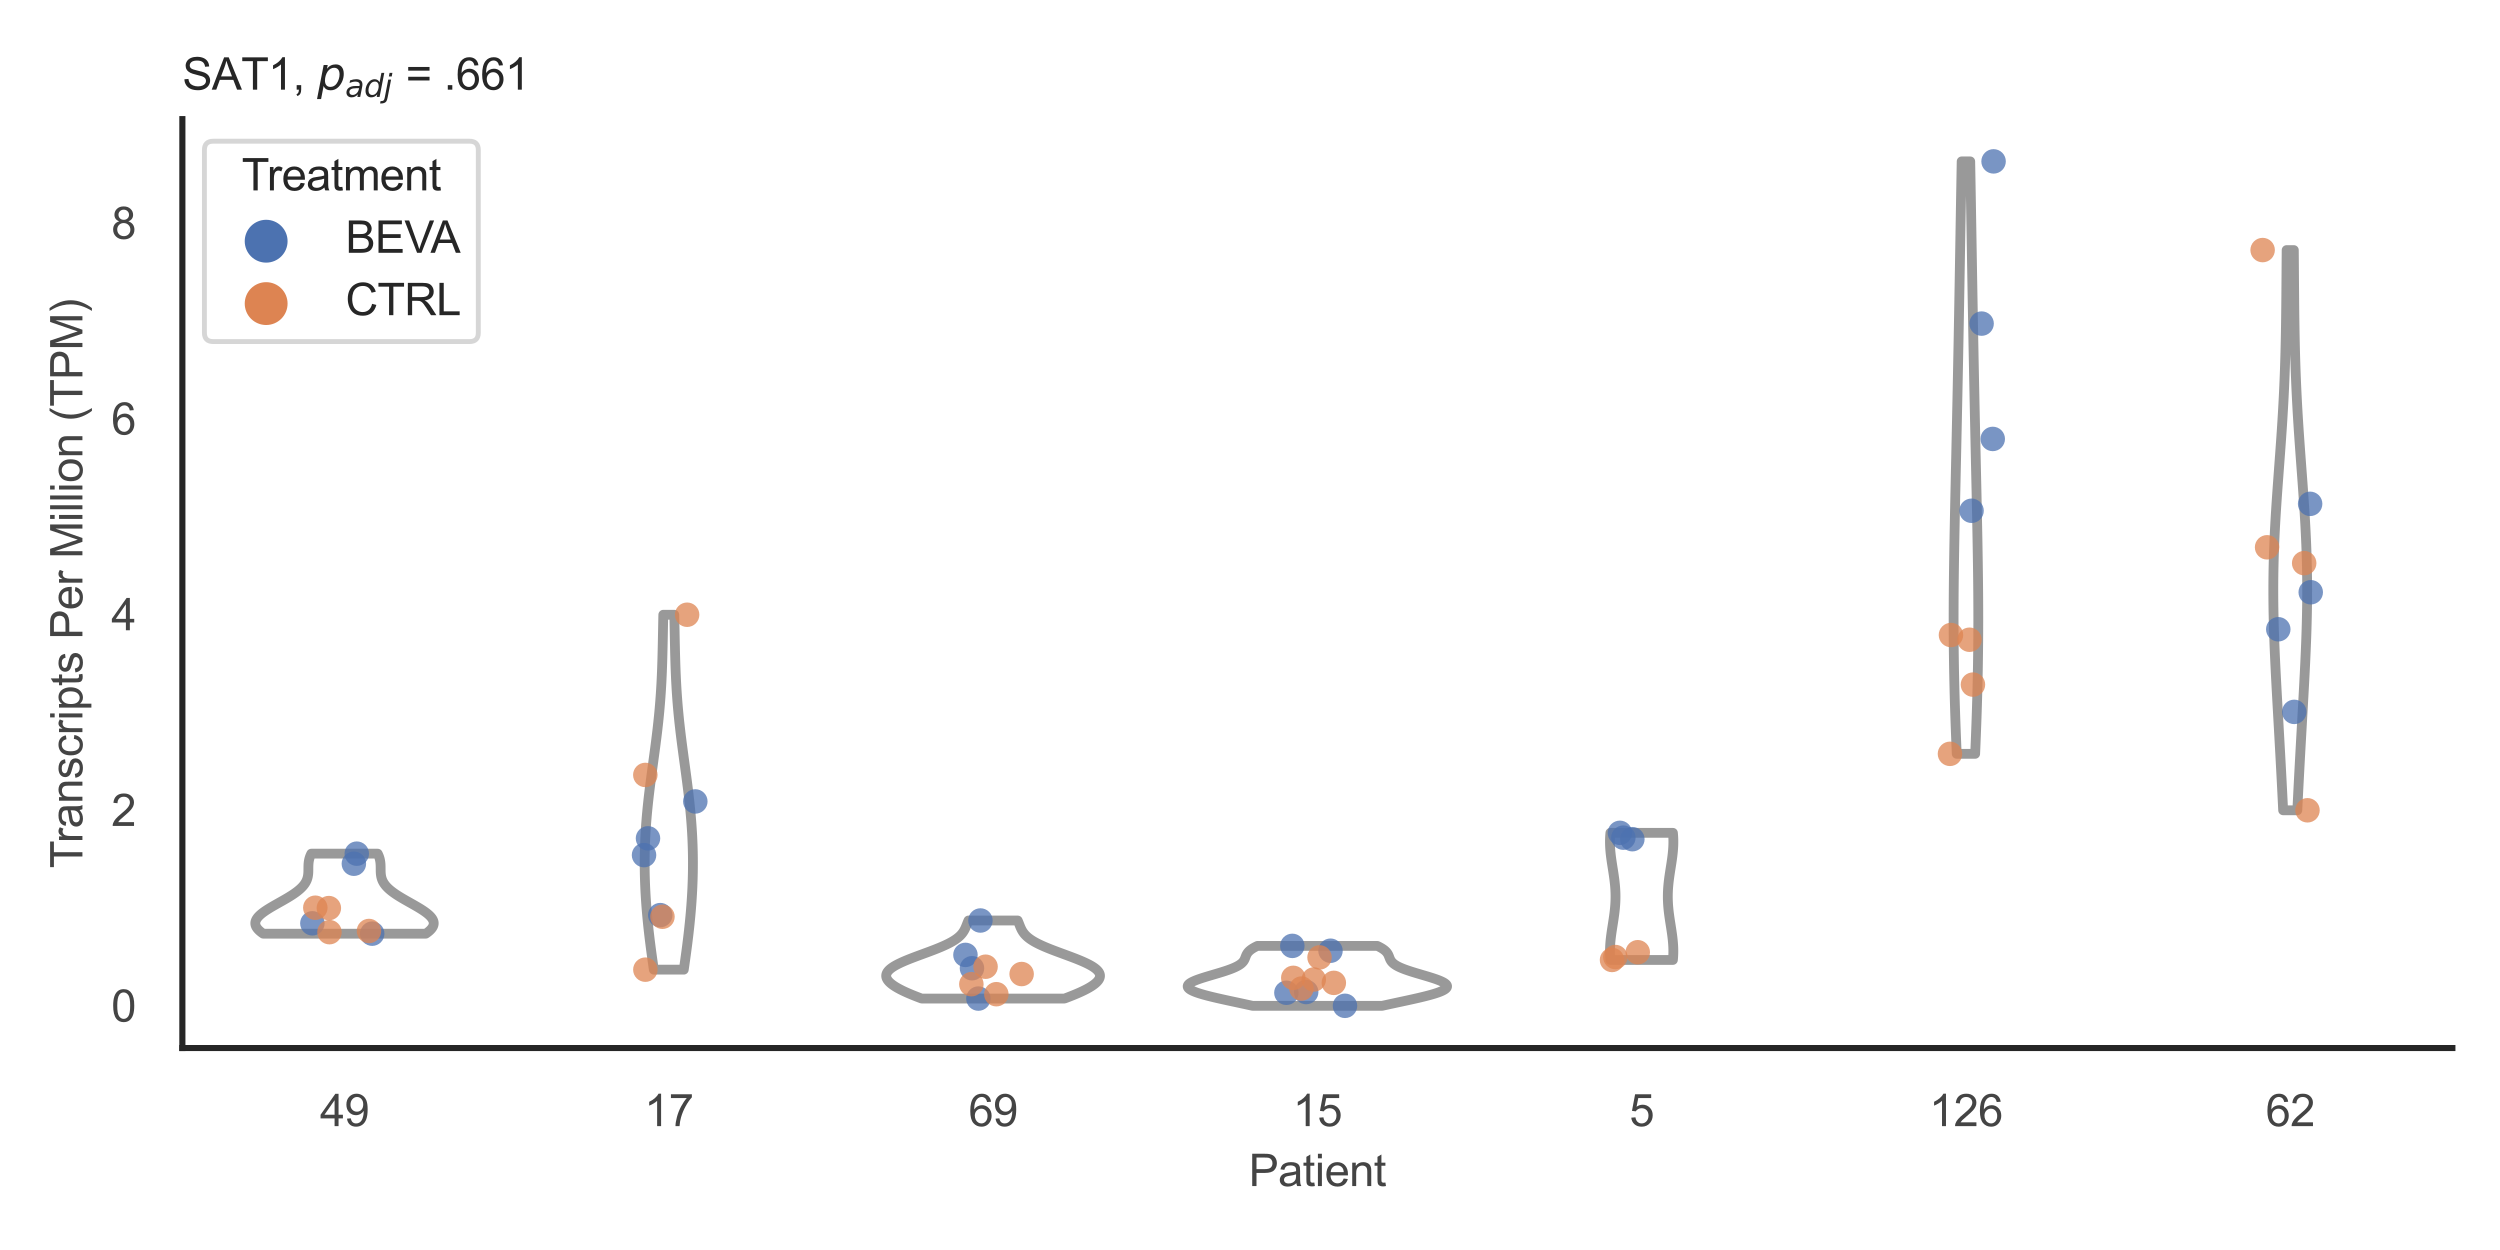 <?xml version="1.0" encoding="utf-8" standalone="no"?>
<!DOCTYPE svg PUBLIC "-//W3C//DTD SVG 1.1//EN"
  "http://www.w3.org/Graphics/SVG/1.1/DTD/svg11.dtd">
<svg xmlns:xlink="http://www.w3.org/1999/xlink" width="510.236pt" height="255.118pt" viewBox="0 0 510.236 255.118" xmlns="http://www.w3.org/2000/svg" version="1.1">
 <defs>
  <style type="text/css">*{stroke-linejoin: round; stroke-linecap: butt}</style>
 </defs>
 <g id="figure_1">
  <g id="patch_1">
   <path d="M 0 255.118 
L 510.236 255.118 
L 510.236 0 
L 0 0 
z
" style="fill: #ffffff"/>
  </g>
  <g id="axes_1">
   <g id="patch_2">
    <path d="M 37.22 213.898 
L 500.516 213.898 
L 500.516 24.32 
L 37.22 24.32 
z
" style="fill: #ffffff"/>
   </g>
   <g id="matplotlib.axis_1">
    <g id="xtick_1">
     <g id="text_1">
      <!-- 49 -->
      <g style="fill: #444444" transform="translate(65.308 229.84)scale(0.09 -0.09)">
       <defs>
        <path id="ArialMT-34" d="M 2069 0 
L 2069 1097 
L 81 1097 
L 81 1613 
L 2172 4581 
L 2631 4581 
L 2631 1613 
L 3250 1613 
L 3250 1097 
L 2631 1097 
L 2631 0 
L 2069 0 
z
M 2069 1613 
L 2069 3678 
L 634 1613 
L 2069 1613 
z
" transform="scale(0.016)"/>
        <path id="ArialMT-39" d="M 350 1059 
L 891 1109 
Q 959 728 1153 556 
Q 1347 384 1650 384 
Q 1909 384 2104 503 
Q 2300 622 2425 820 
Q 2550 1019 2634 1356 
Q 2719 1694 2719 2044 
Q 2719 2081 2716 2156 
Q 2547 1888 2255 1720 
Q 1963 1553 1622 1553 
Q 1053 1553 659 1965 
Q 266 2378 266 3053 
Q 266 3750 677 4175 
Q 1088 4600 1706 4600 
Q 2153 4600 2523 4359 
Q 2894 4119 3086 3673 
Q 3278 3228 3278 2384 
Q 3278 1506 3087 986 
Q 2897 466 2520 194 
Q 2144 -78 1638 -78 
Q 1100 -78 759 220 
Q 419 519 350 1059 
z
M 2653 3081 
Q 2653 3566 2395 3850 
Q 2138 4134 1775 4134 
Q 1400 4134 1122 3828 
Q 844 3522 844 3034 
Q 844 2597 1108 2323 
Q 1372 2050 1759 2050 
Q 2150 2050 2401 2323 
Q 2653 2597 2653 3081 
z
" transform="scale(0.016)"/>
       </defs>
       <use xlink:href="#ArialMT-34"/>
       <use xlink:href="#ArialMT-39" x="55.615"/>
      </g>
     </g>
    </g>
    <g id="xtick_2">
     <g id="text_2">
      <!-- 17 -->
      <g style="fill: #444444" transform="translate(131.493 229.84)scale(0.09 -0.09)">
       <defs>
        <path id="ArialMT-31" d="M 2384 0 
L 1822 0 
L 1822 3584 
Q 1619 3391 1289 3197 
Q 959 3003 697 2906 
L 697 3450 
Q 1169 3672 1522 3987 
Q 1875 4303 2022 4600 
L 2384 4600 
L 2384 0 
z
" transform="scale(0.016)"/>
        <path id="ArialMT-37" d="M 303 3981 
L 303 4522 
L 3269 4522 
L 3269 4084 
Q 2831 3619 2401 2847 
Q 1972 2075 1738 1259 
Q 1569 684 1522 0 
L 944 0 
Q 953 541 1156 1306 
Q 1359 2072 1739 2783 
Q 2119 3494 2547 3981 
L 303 3981 
z
" transform="scale(0.016)"/>
       </defs>
       <use xlink:href="#ArialMT-31"/>
       <use xlink:href="#ArialMT-37" x="55.615"/>
      </g>
     </g>
    </g>
    <g id="xtick_3">
     <g id="text_3">
      <!-- 69 -->
      <g style="fill: #444444" transform="translate(197.678 229.84)scale(0.09 -0.09)">
       <defs>
        <path id="ArialMT-36" d="M 3184 3459 
L 2625 3416 
Q 2550 3747 2413 3897 
Q 2184 4138 1850 4138 
Q 1581 4138 1378 3988 
Q 1113 3794 959 3422 
Q 806 3050 800 2363 
Q 1003 2672 1297 2822 
Q 1591 2972 1913 2972 
Q 2475 2972 2870 2558 
Q 3266 2144 3266 1488 
Q 3266 1056 3080 686 
Q 2894 316 2569 119 
Q 2244 -78 1831 -78 
Q 1128 -78 684 439 
Q 241 956 241 2144 
Q 241 3472 731 4075 
Q 1159 4600 1884 4600 
Q 2425 4600 2770 4297 
Q 3116 3994 3184 3459 
z
M 888 1484 
Q 888 1194 1011 928 
Q 1134 663 1356 523 
Q 1578 384 1822 384 
Q 2178 384 2434 671 
Q 2691 959 2691 1453 
Q 2691 1928 2437 2201 
Q 2184 2475 1800 2475 
Q 1419 2475 1153 2201 
Q 888 1928 888 1484 
z
" transform="scale(0.016)"/>
       </defs>
       <use xlink:href="#ArialMT-36"/>
       <use xlink:href="#ArialMT-39" x="55.615"/>
      </g>
     </g>
    </g>
    <g id="xtick_4">
     <g id="text_4">
      <!-- 15 -->
      <g style="fill: #444444" transform="translate(263.863 229.84)scale(0.09 -0.09)">
       <defs>
        <path id="ArialMT-35" d="M 266 1200 
L 856 1250 
Q 922 819 1161 601 
Q 1400 384 1738 384 
Q 2144 384 2425 690 
Q 2706 997 2706 1503 
Q 2706 1984 2436 2262 
Q 2166 2541 1728 2541 
Q 1456 2541 1237 2417 
Q 1019 2294 894 2097 
L 366 2166 
L 809 4519 
L 3088 4519 
L 3088 3981 
L 1259 3981 
L 1013 2750 
Q 1425 3038 1878 3038 
Q 2478 3038 2890 2622 
Q 3303 2206 3303 1553 
Q 3303 931 2941 478 
Q 2500 -78 1738 -78 
Q 1113 -78 717 272 
Q 322 622 266 1200 
z
" transform="scale(0.016)"/>
       </defs>
       <use xlink:href="#ArialMT-31"/>
       <use xlink:href="#ArialMT-35" x="55.615"/>
      </g>
     </g>
    </g>
    <g id="xtick_5">
     <g id="text_5">
      <!-- 5 -->
      <g style="fill: #444444" transform="translate(332.551 229.84)scale(0.09 -0.09)">
       <use xlink:href="#ArialMT-35"/>
      </g>
     </g>
    </g>
    <g id="xtick_6">
     <g id="text_6">
      <!-- 126 -->
      <g style="fill: #444444" transform="translate(393.731 229.84)scale(0.09 -0.09)">
       <defs>
        <path id="ArialMT-32" d="M 3222 541 
L 3222 0 
L 194 0 
Q 188 203 259 391 
Q 375 700 629 1000 
Q 884 1300 1366 1694 
Q 2113 2306 2375 2664 
Q 2638 3022 2638 3341 
Q 2638 3675 2398 3904 
Q 2159 4134 1775 4134 
Q 1369 4134 1125 3890 
Q 881 3647 878 3216 
L 300 3275 
Q 359 3922 746 4261 
Q 1134 4600 1788 4600 
Q 2447 4600 2831 4234 
Q 3216 3869 3216 3328 
Q 3216 3053 3103 2787 
Q 2991 2522 2730 2228 
Q 2469 1934 1863 1422 
Q 1356 997 1212 845 
Q 1069 694 975 541 
L 3222 541 
z
" transform="scale(0.016)"/>
       </defs>
       <use xlink:href="#ArialMT-31"/>
       <use xlink:href="#ArialMT-32" x="55.615"/>
       <use xlink:href="#ArialMT-36" x="111.23"/>
      </g>
     </g>
    </g>
    <g id="xtick_7">
     <g id="text_7">
      <!-- 62 -->
      <g style="fill: #444444" transform="translate(462.419 229.84)scale(0.09 -0.09)">
       <use xlink:href="#ArialMT-36"/>
       <use xlink:href="#ArialMT-32" x="55.615"/>
      </g>
     </g>
    </g>
    <g id="text_8">
     <!-- Patient -->
     <g style="fill: #444444" transform="translate(254.859 242.071)scale(0.09 -0.09)">
      <defs>
       <path id="ArialMT-50" d="M 494 0 
L 494 4581 
L 2222 4581 
Q 2678 4581 2919 4538 
Q 3256 4481 3484 4323 
Q 3713 4166 3852 3881 
Q 3991 3597 3991 3256 
Q 3991 2672 3619 2267 
Q 3247 1863 2275 1863 
L 1100 1863 
L 1100 0 
L 494 0 
z
M 1100 2403 
L 2284 2403 
Q 2872 2403 3119 2622 
Q 3366 2841 3366 3238 
Q 3366 3525 3220 3729 
Q 3075 3934 2838 4000 
Q 2684 4041 2272 4041 
L 1100 4041 
L 1100 2403 
z
" transform="scale(0.016)"/>
       <path id="ArialMT-61" d="M 2588 409 
Q 2275 144 1986 34 
Q 1697 -75 1366 -75 
Q 819 -75 525 192 
Q 231 459 231 875 
Q 231 1119 342 1320 
Q 453 1522 633 1644 
Q 813 1766 1038 1828 
Q 1203 1872 1538 1913 
Q 2219 1994 2541 2106 
Q 2544 2222 2544 2253 
Q 2544 2597 2384 2738 
Q 2169 2928 1744 2928 
Q 1347 2928 1158 2789 
Q 969 2650 878 2297 
L 328 2372 
Q 403 2725 575 2942 
Q 747 3159 1072 3276 
Q 1397 3394 1825 3394 
Q 2250 3394 2515 3294 
Q 2781 3194 2906 3042 
Q 3031 2891 3081 2659 
Q 3109 2516 3109 2141 
L 3109 1391 
Q 3109 606 3145 398 
Q 3181 191 3288 0 
L 2700 0 
Q 2613 175 2588 409 
z
M 2541 1666 
Q 2234 1541 1622 1453 
Q 1275 1403 1131 1340 
Q 988 1278 909 1158 
Q 831 1038 831 891 
Q 831 666 1001 516 
Q 1172 366 1500 366 
Q 1825 366 2078 508 
Q 2331 650 2450 897 
Q 2541 1088 2541 1459 
L 2541 1666 
z
" transform="scale(0.016)"/>
       <path id="ArialMT-74" d="M 1650 503 
L 1731 6 
Q 1494 -44 1306 -44 
Q 1000 -44 831 53 
Q 663 150 594 308 
Q 525 466 525 972 
L 525 2881 
L 113 2881 
L 113 3319 
L 525 3319 
L 525 4141 
L 1084 4478 
L 1084 3319 
L 1650 3319 
L 1650 2881 
L 1084 2881 
L 1084 941 
Q 1084 700 1114 631 
Q 1144 563 1211 522 
Q 1278 481 1403 481 
Q 1497 481 1650 503 
z
" transform="scale(0.016)"/>
       <path id="ArialMT-69" d="M 425 3934 
L 425 4581 
L 988 4581 
L 988 3934 
L 425 3934 
z
M 425 0 
L 425 3319 
L 988 3319 
L 988 0 
L 425 0 
z
" transform="scale(0.016)"/>
       <path id="ArialMT-65" d="M 2694 1069 
L 3275 997 
Q 3138 488 2766 206 
Q 2394 -75 1816 -75 
Q 1088 -75 661 373 
Q 234 822 234 1631 
Q 234 2469 665 2931 
Q 1097 3394 1784 3394 
Q 2450 3394 2872 2941 
Q 3294 2488 3294 1666 
Q 3294 1616 3291 1516 
L 816 1516 
Q 847 969 1125 678 
Q 1403 388 1819 388 
Q 2128 388 2347 550 
Q 2566 713 2694 1069 
z
M 847 1978 
L 2700 1978 
Q 2663 2397 2488 2606 
Q 2219 2931 1791 2931 
Q 1403 2931 1139 2672 
Q 875 2413 847 1978 
z
" transform="scale(0.016)"/>
       <path id="ArialMT-6e" d="M 422 0 
L 422 3319 
L 928 3319 
L 928 2847 
Q 1294 3394 1984 3394 
Q 2284 3394 2536 3286 
Q 2788 3178 2913 3003 
Q 3038 2828 3088 2588 
Q 3119 2431 3119 2041 
L 3119 0 
L 2556 0 
L 2556 2019 
Q 2556 2363 2490 2533 
Q 2425 2703 2258 2804 
Q 2091 2906 1866 2906 
Q 1506 2906 1245 2678 
Q 984 2450 984 1813 
L 984 0 
L 422 0 
z
" transform="scale(0.016)"/>
      </defs>
      <use xlink:href="#ArialMT-50"/>
      <use xlink:href="#ArialMT-61" x="66.699"/>
      <use xlink:href="#ArialMT-74" x="122.314"/>
      <use xlink:href="#ArialMT-69" x="150.098"/>
      <use xlink:href="#ArialMT-65" x="172.314"/>
      <use xlink:href="#ArialMT-6e" x="227.93"/>
      <use xlink:href="#ArialMT-74" x="283.545"/>
     </g>
    </g>
   </g>
   <g id="matplotlib.axis_2">
    <g id="ytick_1">
     <g id="text_9">
      <!-- 0 -->
      <g style="fill: #444444" transform="translate(22.715 208.502)scale(0.09 -0.09)">
       <defs>
        <path id="ArialMT-30" d="M 266 2259 
Q 266 3072 433 3567 
Q 600 4063 929 4331 
Q 1259 4600 1759 4600 
Q 2128 4600 2406 4451 
Q 2684 4303 2865 4023 
Q 3047 3744 3150 3342 
Q 3253 2941 3253 2259 
Q 3253 1453 3087 958 
Q 2922 463 2592 192 
Q 2263 -78 1759 -78 
Q 1097 -78 719 397 
Q 266 969 266 2259 
z
M 844 2259 
Q 844 1131 1108 757 
Q 1372 384 1759 384 
Q 2147 384 2411 759 
Q 2675 1134 2675 2259 
Q 2675 3391 2411 3762 
Q 2147 4134 1753 4134 
Q 1366 4134 1134 3806 
Q 844 3388 844 2259 
z
" transform="scale(0.016)"/>
       </defs>
       <use xlink:href="#ArialMT-30"/>
      </g>
     </g>
    </g>
    <g id="ytick_2">
     <g id="text_10">
      <!-- 2 -->
      <g style="fill: #444444" transform="translate(22.715 168.565)scale(0.09 -0.09)">
       <use xlink:href="#ArialMT-32"/>
      </g>
     </g>
    </g>
    <g id="ytick_3">
     <g id="text_11">
      <!-- 4 -->
      <g style="fill: #444444" transform="translate(22.715 128.627)scale(0.09 -0.09)">
       <use xlink:href="#ArialMT-34"/>
      </g>
     </g>
    </g>
    <g id="ytick_4">
     <g id="text_12">
      <!-- 6 -->
      <g style="fill: #444444" transform="translate(22.715 88.69)scale(0.09 -0.09)">
       <use xlink:href="#ArialMT-36"/>
      </g>
     </g>
    </g>
    <g id="ytick_5">
     <g id="text_13">
      <!-- 8 -->
      <g style="fill: #444444" transform="translate(22.715 48.753)scale(0.09 -0.09)">
       <defs>
        <path id="ArialMT-38" d="M 1131 2484 
Q 781 2613 612 2850 
Q 444 3088 444 3419 
Q 444 3919 803 4259 
Q 1163 4600 1759 4600 
Q 2359 4600 2725 4251 
Q 3091 3903 3091 3403 
Q 3091 3084 2923 2848 
Q 2756 2613 2416 2484 
Q 2838 2347 3058 2040 
Q 3278 1734 3278 1309 
Q 3278 722 2862 322 
Q 2447 -78 1769 -78 
Q 1091 -78 675 323 
Q 259 725 259 1325 
Q 259 1772 486 2073 
Q 713 2375 1131 2484 
z
M 1019 3438 
Q 1019 3113 1228 2906 
Q 1438 2700 1772 2700 
Q 2097 2700 2305 2904 
Q 2513 3109 2513 3406 
Q 2513 3716 2298 3927 
Q 2084 4138 1766 4138 
Q 1444 4138 1231 3931 
Q 1019 3725 1019 3438 
z
M 838 1322 
Q 838 1081 952 856 
Q 1066 631 1291 507 
Q 1516 384 1775 384 
Q 2178 384 2440 643 
Q 2703 903 2703 1303 
Q 2703 1709 2433 1975 
Q 2163 2241 1756 2241 
Q 1359 2241 1098 1978 
Q 838 1716 838 1322 
z
" transform="scale(0.016)"/>
       </defs>
       <use xlink:href="#ArialMT-38"/>
      </g>
     </g>
    </g>
    <g id="text_14">
     <!-- Transcripts Per Million (TPM) -->
     <g style="fill: #444444" transform="translate(16.821 177.194)rotate(-90)scale(0.09 -0.09)">
      <defs>
       <path id="ArialMT-54" d="M 1659 0 
L 1659 4041 
L 150 4041 
L 150 4581 
L 3781 4581 
L 3781 4041 
L 2266 4041 
L 2266 0 
L 1659 0 
z
" transform="scale(0.016)"/>
       <path id="ArialMT-72" d="M 416 0 
L 416 3319 
L 922 3319 
L 922 2816 
Q 1116 3169 1280 3281 
Q 1444 3394 1641 3394 
Q 1925 3394 2219 3213 
L 2025 2691 
Q 1819 2813 1613 2813 
Q 1428 2813 1281 2702 
Q 1134 2591 1072 2394 
Q 978 2094 978 1738 
L 978 0 
L 416 0 
z
" transform="scale(0.016)"/>
       <path id="ArialMT-73" d="M 197 991 
L 753 1078 
Q 800 744 1014 566 
Q 1228 388 1613 388 
Q 2000 388 2187 545 
Q 2375 703 2375 916 
Q 2375 1106 2209 1216 
Q 2094 1291 1634 1406 
Q 1016 1563 777 1677 
Q 538 1791 414 1992 
Q 291 2194 291 2438 
Q 291 2659 392 2848 
Q 494 3038 669 3163 
Q 800 3259 1026 3326 
Q 1253 3394 1513 3394 
Q 1903 3394 2198 3281 
Q 2494 3169 2634 2976 
Q 2775 2784 2828 2463 
L 2278 2388 
Q 2241 2644 2061 2787 
Q 1881 2931 1553 2931 
Q 1166 2931 1000 2803 
Q 834 2675 834 2503 
Q 834 2394 903 2306 
Q 972 2216 1119 2156 
Q 1203 2125 1616 2013 
Q 2213 1853 2448 1751 
Q 2684 1650 2818 1456 
Q 2953 1263 2953 975 
Q 2953 694 2789 445 
Q 2625 197 2315 61 
Q 2006 -75 1616 -75 
Q 969 -75 630 194 
Q 291 463 197 991 
z
" transform="scale(0.016)"/>
       <path id="ArialMT-63" d="M 2588 1216 
L 3141 1144 
Q 3050 572 2676 248 
Q 2303 -75 1759 -75 
Q 1078 -75 664 370 
Q 250 816 250 1647 
Q 250 2184 428 2587 
Q 606 2991 970 3192 
Q 1334 3394 1763 3394 
Q 2303 3394 2647 3120 
Q 2991 2847 3088 2344 
L 2541 2259 
Q 2463 2594 2264 2762 
Q 2066 2931 1784 2931 
Q 1359 2931 1093 2626 
Q 828 2322 828 1663 
Q 828 994 1084 691 
Q 1341 388 1753 388 
Q 2084 388 2306 591 
Q 2528 794 2588 1216 
z
" transform="scale(0.016)"/>
       <path id="ArialMT-70" d="M 422 -1272 
L 422 3319 
L 934 3319 
L 934 2888 
Q 1116 3141 1344 3267 
Q 1572 3394 1897 3394 
Q 2322 3394 2647 3175 
Q 2972 2956 3137 2557 
Q 3303 2159 3303 1684 
Q 3303 1175 3120 767 
Q 2938 359 2589 142 
Q 2241 -75 1856 -75 
Q 1575 -75 1351 44 
Q 1128 163 984 344 
L 984 -1272 
L 422 -1272 
z
M 931 1641 
Q 931 1000 1190 694 
Q 1450 388 1819 388 
Q 2194 388 2461 705 
Q 2728 1022 2728 1688 
Q 2728 2322 2467 2637 
Q 2206 2953 1844 2953 
Q 1484 2953 1207 2617 
Q 931 2281 931 1641 
z
" transform="scale(0.016)"/>
       <path id="ArialMT-20" transform="scale(0.016)"/>
       <path id="ArialMT-4d" d="M 475 0 
L 475 4581 
L 1388 4581 
L 2472 1338 
Q 2622 884 2691 659 
Q 2769 909 2934 1394 
L 4031 4581 
L 4847 4581 
L 4847 0 
L 4263 0 
L 4263 3834 
L 2931 0 
L 2384 0 
L 1059 3900 
L 1059 0 
L 475 0 
z
" transform="scale(0.016)"/>
       <path id="ArialMT-6c" d="M 409 0 
L 409 4581 
L 972 4581 
L 972 0 
L 409 0 
z
" transform="scale(0.016)"/>
       <path id="ArialMT-6f" d="M 213 1659 
Q 213 2581 725 3025 
Q 1153 3394 1769 3394 
Q 2453 3394 2887 2945 
Q 3322 2497 3322 1706 
Q 3322 1066 3130 698 
Q 2938 331 2570 128 
Q 2203 -75 1769 -75 
Q 1072 -75 642 372 
Q 213 819 213 1659 
z
M 791 1659 
Q 791 1022 1069 705 
Q 1347 388 1769 388 
Q 2188 388 2466 706 
Q 2744 1025 2744 1678 
Q 2744 2294 2464 2611 
Q 2184 2928 1769 2928 
Q 1347 2928 1069 2612 
Q 791 2297 791 1659 
z
" transform="scale(0.016)"/>
       <path id="ArialMT-28" d="M 1497 -1347 
Q 1031 -759 709 28 
Q 388 816 388 1659 
Q 388 2403 628 3084 
Q 909 3875 1497 4659 
L 1900 4659 
Q 1522 4009 1400 3731 
Q 1209 3300 1100 2831 
Q 966 2247 966 1656 
Q 966 153 1900 -1347 
L 1497 -1347 
z
" transform="scale(0.016)"/>
       <path id="ArialMT-29" d="M 791 -1347 
L 388 -1347 
Q 1322 153 1322 1656 
Q 1322 2244 1188 2822 
Q 1081 3291 891 3722 
Q 769 4003 388 4659 
L 791 4659 
Q 1378 3875 1659 3084 
Q 1900 2403 1900 1659 
Q 1900 816 1576 28 
Q 1253 -759 791 -1347 
z
" transform="scale(0.016)"/>
      </defs>
      <use xlink:href="#ArialMT-54"/>
      <use xlink:href="#ArialMT-72" x="57.334"/>
      <use xlink:href="#ArialMT-61" x="90.635"/>
      <use xlink:href="#ArialMT-6e" x="146.25"/>
      <use xlink:href="#ArialMT-73" x="201.865"/>
      <use xlink:href="#ArialMT-63" x="251.865"/>
      <use xlink:href="#ArialMT-72" x="301.865"/>
      <use xlink:href="#ArialMT-69" x="335.166"/>
      <use xlink:href="#ArialMT-70" x="357.383"/>
      <use xlink:href="#ArialMT-74" x="412.998"/>
      <use xlink:href="#ArialMT-73" x="440.781"/>
      <use xlink:href="#ArialMT-20" x="490.781"/>
      <use xlink:href="#ArialMT-50" x="518.564"/>
      <use xlink:href="#ArialMT-65" x="585.264"/>
      <use xlink:href="#ArialMT-72" x="640.879"/>
      <use xlink:href="#ArialMT-20" x="674.18"/>
      <use xlink:href="#ArialMT-4d" x="701.963"/>
      <use xlink:href="#ArialMT-69" x="785.264"/>
      <use xlink:href="#ArialMT-6c" x="807.48"/>
      <use xlink:href="#ArialMT-6c" x="829.697"/>
      <use xlink:href="#ArialMT-69" x="851.914"/>
      <use xlink:href="#ArialMT-6f" x="874.131"/>
      <use xlink:href="#ArialMT-6e" x="929.746"/>
      <use xlink:href="#ArialMT-20" x="985.361"/>
      <use xlink:href="#ArialMT-28" x="1013.145"/>
      <use xlink:href="#ArialMT-54" x="1046.445"/>
      <use xlink:href="#ArialMT-50" x="1107.529"/>
      <use xlink:href="#ArialMT-4d" x="1174.229"/>
      <use xlink:href="#ArialMT-29" x="1257.529"/>
     </g>
    </g>
   </g>
   <g id="PolyCollection_1">
    <defs>
     <path id="mbcdc33fce5" d="M 86.907 -64.561 
L 53.718 -64.561 
L 53.483 -64.726 
L 53.265 -64.891 
L 53.064 -65.056 
L 52.882 -65.221 
L 52.718 -65.386 
L 52.572 -65.551 
L 52.446 -65.716 
L 52.34 -65.881 
L 52.253 -66.046 
L 52.186 -66.211 
L 52.139 -66.376 
L 52.112 -66.54 
L 52.105 -66.705 
L 52.117 -66.87 
L 52.149 -67.035 
L 52.199 -67.2 
L 52.269 -67.365 
L 52.357 -67.53 
L 52.462 -67.695 
L 52.585 -67.86 
L 52.725 -68.025 
L 52.88 -68.19 
L 53.051 -68.355 
L 53.236 -68.52 
L 53.436 -68.685 
L 53.648 -68.849 
L 53.872 -69.014 
L 54.107 -69.179 
L 54.352 -69.344 
L 54.607 -69.509 
L 54.87 -69.674 
L 55.14 -69.839 
L 55.416 -70.004 
L 55.698 -70.169 
L 55.984 -70.334 
L 56.273 -70.499 
L 56.565 -70.664 
L 56.857 -70.829 
L 57.15 -70.994 
L 57.443 -71.159 
L 57.733 -71.323 
L 58.021 -71.488 
L 58.306 -71.653 
L 58.587 -71.818 
L 58.862 -71.983 
L 59.132 -72.148 
L 59.395 -72.313 
L 59.651 -72.478 
L 59.899 -72.643 
L 60.138 -72.808 
L 60.369 -72.973 
L 60.59 -73.138 
L 60.802 -73.303 
L 61.003 -73.468 
L 61.194 -73.633 
L 61.374 -73.797 
L 61.544 -73.962 
L 61.703 -74.127 
L 61.85 -74.292 
L 61.987 -74.457 
L 62.113 -74.622 
L 62.228 -74.787 
L 62.332 -74.952 
L 62.427 -75.117 
L 62.512 -75.282 
L 62.587 -75.447 
L 62.653 -75.612 
L 62.71 -75.777 
L 62.759 -75.942 
L 62.8 -76.106 
L 62.835 -76.271 
L 62.863 -76.436 
L 62.886 -76.601 
L 62.903 -76.766 
L 62.916 -76.931 
L 62.925 -77.096 
L 62.931 -77.261 
L 62.934 -77.426 
L 62.937 -77.591 
L 62.938 -77.756 
L 62.939 -77.921 
L 62.94 -78.086 
L 62.942 -78.251 
L 62.946 -78.416 
L 62.953 -78.58 
L 62.962 -78.745 
L 62.975 -78.91 
L 62.992 -79.075 
L 63.013 -79.24 
L 63.039 -79.405 
L 63.07 -79.57 
L 63.106 -79.735 
L 63.149 -79.9 
L 63.197 -80.065 
L 63.252 -80.23 
L 63.313 -80.395 
L 63.381 -80.56 
L 63.455 -80.725 
L 63.536 -80.89 
L 77.089 -80.89 
L 77.089 -80.89 
L 77.17 -80.725 
L 77.244 -80.56 
L 77.312 -80.395 
L 77.373 -80.23 
L 77.428 -80.065 
L 77.476 -79.9 
L 77.519 -79.735 
L 77.555 -79.57 
L 77.586 -79.405 
L 77.612 -79.24 
L 77.633 -79.075 
L 77.65 -78.91 
L 77.663 -78.745 
L 77.672 -78.58 
L 77.679 -78.416 
L 77.683 -78.251 
L 77.685 -78.086 
L 77.687 -77.921 
L 77.687 -77.756 
L 77.689 -77.591 
L 77.691 -77.426 
L 77.694 -77.261 
L 77.7 -77.096 
L 77.71 -76.931 
L 77.722 -76.766 
L 77.74 -76.601 
L 77.762 -76.436 
L 77.79 -76.271 
L 77.825 -76.106 
L 77.866 -75.942 
L 77.915 -75.777 
L 77.973 -75.612 
L 78.039 -75.447 
L 78.114 -75.282 
L 78.198 -75.117 
L 78.293 -74.952 
L 78.397 -74.787 
L 78.513 -74.622 
L 78.638 -74.457 
L 78.775 -74.292 
L 78.923 -74.127 
L 79.081 -73.962 
L 79.251 -73.797 
L 79.431 -73.633 
L 79.622 -73.468 
L 79.823 -73.303 
L 80.035 -73.138 
L 80.256 -72.973 
L 80.487 -72.808 
L 80.726 -72.643 
L 80.974 -72.478 
L 81.23 -72.313 
L 81.493 -72.148 
L 81.763 -71.983 
L 82.038 -71.818 
L 82.319 -71.653 
L 82.604 -71.488 
L 82.892 -71.323 
L 83.183 -71.159 
L 83.475 -70.994 
L 83.768 -70.829 
L 84.061 -70.664 
L 84.352 -70.499 
L 84.641 -70.334 
L 84.927 -70.169 
L 85.209 -70.004 
L 85.485 -69.839 
L 85.755 -69.674 
L 86.018 -69.509 
L 86.273 -69.344 
L 86.518 -69.179 
L 86.754 -69.014 
L 86.978 -68.849 
L 87.19 -68.685 
L 87.389 -68.52 
L 87.574 -68.355 
L 87.745 -68.19 
L 87.901 -68.025 
L 88.04 -67.86 
L 88.163 -67.695 
L 88.269 -67.53 
L 88.356 -67.365 
L 88.426 -67.2 
L 88.477 -67.035 
L 88.508 -66.87 
L 88.521 -66.705 
L 88.513 -66.54 
L 88.486 -66.376 
L 88.439 -66.211 
L 88.372 -66.046 
L 88.285 -65.881 
L 88.179 -65.716 
L 88.053 -65.551 
L 87.908 -65.386 
L 87.743 -65.221 
L 87.561 -65.056 
L 87.36 -64.891 
L 87.142 -64.726 
L 86.907 -64.561 
z
" style="stroke: #999999; stroke-width: 2"/>
    </defs>
    <g clip-path="url(#pd4c3536c3f)">
     <use xlink:href="#mbcdc33fce5" x="0" y="255.118" style="fill: #ffffff; stroke: #999999; stroke-width: 2"/>
    </g>
   </g>
   <g id="PolyCollection_2">
    <defs>
     <path id="m72b159f01f" d="M 139.556 -57.215 
L 133.439 -57.215 
L 133.334 -57.946 
L 133.231 -58.678 
L 133.128 -59.41 
L 133.027 -60.142 
L 132.928 -60.873 
L 132.831 -61.605 
L 132.737 -62.337 
L 132.645 -63.068 
L 132.555 -63.8 
L 132.469 -64.532 
L 132.386 -65.263 
L 132.306 -65.995 
L 132.229 -66.727 
L 132.156 -67.459 
L 132.087 -68.19 
L 132.022 -68.922 
L 131.961 -69.654 
L 131.903 -70.385 
L 131.851 -71.117 
L 131.802 -71.849 
L 131.758 -72.58 
L 131.719 -73.312 
L 131.684 -74.044 
L 131.653 -74.776 
L 131.628 -75.507 
L 131.607 -76.239 
L 131.591 -76.971 
L 131.58 -77.702 
L 131.574 -78.434 
L 131.573 -79.166 
L 131.577 -79.898 
L 131.586 -80.629 
L 131.601 -81.361 
L 131.62 -82.093 
L 131.644 -82.824 
L 131.673 -83.556 
L 131.707 -84.288 
L 131.746 -85.019 
L 131.79 -85.751 
L 131.839 -86.483 
L 131.892 -87.215 
L 131.95 -87.946 
L 132.013 -88.678 
L 132.08 -89.41 
L 132.15 -90.141 
L 132.225 -90.873 
L 132.304 -91.605 
L 132.385 -92.337 
L 132.47 -93.068 
L 132.558 -93.8 
L 132.649 -94.532 
L 132.742 -95.263 
L 132.837 -95.995 
L 132.934 -96.727 
L 133.032 -97.458 
L 133.13 -98.19 
L 133.23 -98.922 
L 133.33 -99.654 
L 133.429 -100.385 
L 133.529 -101.117 
L 133.627 -101.849 
L 133.724 -102.58 
L 133.82 -103.312 
L 133.913 -104.044 
L 134.005 -104.776 
L 134.094 -105.507 
L 134.181 -106.239 
L 134.264 -106.971 
L 134.344 -107.702 
L 134.421 -108.434 
L 134.495 -109.166 
L 134.565 -109.897 
L 134.631 -110.629 
L 134.693 -111.361 
L 134.752 -112.093 
L 134.807 -112.824 
L 134.858 -113.556 
L 134.905 -114.288 
L 134.949 -115.019 
L 134.989 -115.751 
L 135.026 -116.483 
L 135.06 -117.215 
L 135.091 -117.946 
L 135.119 -118.678 
L 135.144 -119.41 
L 135.168 -120.141 
L 135.189 -120.873 
L 135.208 -121.605 
L 135.226 -122.336 
L 135.243 -123.068 
L 135.258 -123.8 
L 135.273 -124.532 
L 135.288 -125.263 
L 135.302 -125.995 
L 135.316 -126.727 
L 135.33 -127.458 
L 135.345 -128.19 
L 135.36 -128.922 
L 135.375 -129.653 
L 137.62 -129.653 
L 137.62 -129.653 
L 137.636 -128.922 
L 137.651 -128.19 
L 137.665 -127.458 
L 137.68 -126.727 
L 137.694 -125.995 
L 137.708 -125.263 
L 137.722 -124.532 
L 137.737 -123.8 
L 137.753 -123.068 
L 137.769 -122.336 
L 137.787 -121.605 
L 137.807 -120.873 
L 137.828 -120.141 
L 137.851 -119.41 
L 137.877 -118.678 
L 137.905 -117.946 
L 137.936 -117.215 
L 137.969 -116.483 
L 138.006 -115.751 
L 138.047 -115.019 
L 138.09 -114.288 
L 138.138 -113.556 
L 138.189 -112.824 
L 138.244 -112.093 
L 138.302 -111.361 
L 138.365 -110.629 
L 138.431 -109.897 
L 138.501 -109.166 
L 138.574 -108.434 
L 138.651 -107.702 
L 138.732 -106.971 
L 138.815 -106.239 
L 138.901 -105.507 
L 138.991 -104.776 
L 139.082 -104.044 
L 139.176 -103.312 
L 139.272 -102.58 
L 139.369 -101.849 
L 139.467 -101.117 
L 139.566 -100.385 
L 139.666 -99.654 
L 139.766 -98.922 
L 139.865 -98.19 
L 139.964 -97.458 
L 140.062 -96.727 
L 140.159 -95.995 
L 140.253 -95.263 
L 140.346 -94.532 
L 140.437 -93.8 
L 140.525 -93.068 
L 140.61 -92.337 
L 140.692 -91.605 
L 140.77 -90.873 
L 140.845 -90.141 
L 140.916 -89.41 
L 140.983 -88.678 
L 141.045 -87.946 
L 141.103 -87.215 
L 141.157 -86.483 
L 141.205 -85.751 
L 141.249 -85.019 
L 141.288 -84.288 
L 141.322 -83.556 
L 141.352 -82.824 
L 141.376 -82.093 
L 141.395 -81.361 
L 141.409 -80.629 
L 141.418 -79.898 
L 141.422 -79.166 
L 141.421 -78.434 
L 141.415 -77.702 
L 141.404 -76.971 
L 141.388 -76.239 
L 141.368 -75.507 
L 141.342 -74.776 
L 141.312 -74.044 
L 141.277 -73.312 
L 141.237 -72.58 
L 141.193 -71.849 
L 141.145 -71.117 
L 141.092 -70.385 
L 141.035 -69.654 
L 140.974 -68.922 
L 140.909 -68.19 
L 140.839 -67.459 
L 140.766 -66.727 
L 140.69 -65.995 
L 140.61 -65.263 
L 140.527 -64.532 
L 140.44 -63.8 
L 140.351 -63.068 
L 140.259 -62.337 
L 140.164 -61.605 
L 140.067 -60.873 
L 139.968 -60.142 
L 139.867 -59.41 
L 139.765 -58.678 
L 139.661 -57.946 
L 139.556 -57.215 
z
" style="stroke: #999999; stroke-width: 2"/>
    </defs>
    <g clip-path="url(#pd4c3536c3f)">
     <use xlink:href="#m72b159f01f" x="0" y="255.118" style="fill: #ffffff; stroke: #999999; stroke-width: 2"/>
    </g>
   </g>
   <g id="PolyCollection_3">
    <defs>
     <path id="m8bd4f1fc59" d="M 217.251 -51.315 
L 188.114 -51.315 
L 187.687 -51.476 
L 187.266 -51.637 
L 186.853 -51.798 
L 186.449 -51.959 
L 186.054 -52.12 
L 185.67 -52.281 
L 185.296 -52.442 
L 184.933 -52.603 
L 184.582 -52.763 
L 184.244 -52.924 
L 183.92 -53.085 
L 183.608 -53.246 
L 183.311 -53.407 
L 183.029 -53.568 
L 182.761 -53.729 
L 182.509 -53.89 
L 182.274 -54.051 
L 182.054 -54.212 
L 181.852 -54.373 
L 181.667 -54.534 
L 181.5 -54.695 
L 181.352 -54.856 
L 181.222 -55.017 
L 181.112 -55.178 
L 181.021 -55.339 
L 180.95 -55.499 
L 180.9 -55.66 
L 180.871 -55.821 
L 180.863 -55.982 
L 180.877 -56.143 
L 180.913 -56.304 
L 180.97 -56.465 
L 181.05 -56.626 
L 181.152 -56.787 
L 181.277 -56.948 
L 181.423 -57.109 
L 181.592 -57.27 
L 181.783 -57.431 
L 181.995 -57.592 
L 182.229 -57.753 
L 182.483 -57.914 
L 182.757 -58.075 
L 183.051 -58.236 
L 183.362 -58.396 
L 183.692 -58.557 
L 184.038 -58.718 
L 184.399 -58.879 
L 184.774 -59.04 
L 185.162 -59.201 
L 185.562 -59.362 
L 185.971 -59.523 
L 186.39 -59.684 
L 186.815 -59.845 
L 187.246 -60.006 
L 187.68 -60.167 
L 188.117 -60.328 
L 188.555 -60.489 
L 188.992 -60.65 
L 189.426 -60.811 
L 189.856 -60.972 
L 190.281 -61.133 
L 190.699 -61.293 
L 191.108 -61.454 
L 191.508 -61.615 
L 191.898 -61.776 
L 192.275 -61.937 
L 192.64 -62.098 
L 192.991 -62.259 
L 193.328 -62.42 
L 193.65 -62.581 
L 193.956 -62.742 
L 194.247 -62.903 
L 194.521 -63.064 
L 194.78 -63.225 
L 195.022 -63.386 
L 195.248 -63.547 
L 195.459 -63.708 
L 195.654 -63.869 
L 195.834 -64.029 
L 196 -64.19 
L 196.153 -64.351 
L 196.293 -64.512 
L 196.421 -64.673 
L 196.538 -64.834 
L 196.645 -64.995 
L 196.743 -65.156 
L 196.833 -65.317 
L 196.916 -65.478 
L 196.993 -65.639 
L 197.065 -65.8 
L 197.134 -65.961 
L 197.2 -66.122 
L 197.264 -66.283 
L 197.327 -66.444 
L 197.39 -66.605 
L 197.454 -66.766 
L 197.519 -66.926 
L 197.587 -67.087 
L 197.658 -67.248 
L 207.708 -67.248 
L 207.708 -67.248 
L 207.779 -67.087 
L 207.847 -66.926 
L 207.912 -66.766 
L 207.976 -66.605 
L 208.039 -66.444 
L 208.102 -66.283 
L 208.166 -66.122 
L 208.232 -65.961 
L 208.301 -65.8 
L 208.373 -65.639 
L 208.45 -65.478 
L 208.533 -65.317 
L 208.623 -65.156 
L 208.721 -64.995 
L 208.828 -64.834 
L 208.945 -64.673 
L 209.073 -64.512 
L 209.213 -64.351 
L 209.365 -64.19 
L 209.532 -64.029 
L 209.712 -63.869 
L 209.907 -63.708 
L 210.118 -63.547 
L 210.344 -63.386 
L 210.586 -63.225 
L 210.845 -63.064 
L 211.119 -62.903 
L 211.41 -62.742 
L 211.716 -62.581 
L 212.038 -62.42 
L 212.375 -62.259 
L 212.726 -62.098 
L 213.091 -61.937 
L 213.468 -61.776 
L 213.858 -61.615 
L 214.258 -61.454 
L 214.667 -61.293 
L 215.085 -61.133 
L 215.51 -60.972 
L 215.94 -60.811 
L 216.374 -60.65 
L 216.811 -60.489 
L 217.249 -60.328 
L 217.686 -60.167 
L 218.12 -60.006 
L 218.551 -59.845 
L 218.976 -59.684 
L 219.394 -59.523 
L 219.804 -59.362 
L 220.204 -59.201 
L 220.592 -59.04 
L 220.967 -58.879 
L 221.328 -58.718 
L 221.674 -58.557 
L 222.003 -58.396 
L 222.315 -58.236 
L 222.609 -58.075 
L 222.883 -57.914 
L 223.137 -57.753 
L 223.37 -57.592 
L 223.583 -57.431 
L 223.774 -57.27 
L 223.942 -57.109 
L 224.089 -56.948 
L 224.214 -56.787 
L 224.316 -56.626 
L 224.396 -56.465 
L 224.453 -56.304 
L 224.489 -56.143 
L 224.502 -55.982 
L 224.495 -55.821 
L 224.465 -55.66 
L 224.415 -55.499 
L 224.345 -55.339 
L 224.254 -55.178 
L 224.144 -55.017 
L 224.014 -54.856 
L 223.865 -54.695 
L 223.699 -54.534 
L 223.514 -54.373 
L 223.311 -54.212 
L 223.092 -54.051 
L 222.856 -53.89 
L 222.605 -53.729 
L 222.337 -53.568 
L 222.055 -53.407 
L 221.758 -53.246 
L 221.446 -53.085 
L 221.121 -52.924 
L 220.783 -52.763 
L 220.433 -52.603 
L 220.07 -52.442 
L 219.696 -52.281 
L 219.312 -52.12 
L 218.917 -51.959 
L 218.513 -51.798 
L 218.1 -51.637 
L 217.679 -51.476 
L 217.251 -51.315 
z
" style="stroke: #999999; stroke-width: 2"/>
    </defs>
    <g clip-path="url(#pd4c3536c3f)">
     <use xlink:href="#m8bd4f1fc59" x="0" y="255.118" style="fill: #ffffff; stroke: #999999; stroke-width: 2"/>
    </g>
   </g>
   <g id="PolyCollection_4">
    <defs>
     <path id="me65f789530" d="M 282.102 -49.837 
L 255.635 -49.837 
L 255.077 -49.961 
L 254.512 -50.084 
L 253.943 -50.208 
L 253.37 -50.331 
L 252.795 -50.455 
L 252.218 -50.579 
L 251.642 -50.702 
L 251.067 -50.826 
L 250.497 -50.949 
L 249.931 -51.073 
L 249.373 -51.196 
L 248.823 -51.32 
L 248.284 -51.443 
L 247.757 -51.567 
L 247.245 -51.69 
L 246.749 -51.814 
L 246.271 -51.938 
L 245.813 -52.061 
L 245.378 -52.185 
L 244.965 -52.308 
L 244.579 -52.432 
L 244.219 -52.555 
L 243.889 -52.679 
L 243.588 -52.802 
L 243.319 -52.926 
L 243.082 -53.05 
L 242.879 -53.173 
L 242.711 -53.297 
L 242.578 -53.42 
L 242.48 -53.544 
L 242.419 -53.667 
L 242.394 -53.791 
L 242.405 -53.914 
L 242.452 -54.038 
L 242.533 -54.162 
L 242.65 -54.285 
L 242.799 -54.409 
L 242.981 -54.532 
L 243.194 -54.656 
L 243.436 -54.779 
L 243.706 -54.903 
L 244.001 -55.026 
L 244.32 -55.15 
L 244.66 -55.274 
L 245.019 -55.397 
L 245.394 -55.521 
L 245.783 -55.644 
L 246.184 -55.768 
L 246.593 -55.891 
L 247.008 -56.015 
L 247.427 -56.138 
L 247.846 -56.262 
L 248.264 -56.386 
L 248.678 -56.509 
L 249.085 -56.633 
L 249.484 -56.756 
L 249.872 -56.88 
L 250.247 -57.003 
L 250.608 -57.127 
L 250.953 -57.25 
L 251.281 -57.374 
L 251.591 -57.498 
L 251.882 -57.621 
L 252.153 -57.745 
L 252.404 -57.868 
L 252.635 -57.992 
L 252.846 -58.115 
L 253.038 -58.239 
L 253.21 -58.362 
L 253.363 -58.486 
L 253.5 -58.609 
L 253.62 -58.733 
L 253.724 -58.857 
L 253.816 -58.98 
L 253.895 -59.104 
L 253.965 -59.227 
L 254.026 -59.351 
L 254.08 -59.474 
L 254.13 -59.598 
L 254.177 -59.721 
L 254.224 -59.845 
L 254.271 -59.969 
L 254.322 -60.092 
L 254.377 -60.216 
L 254.44 -60.339 
L 254.51 -60.463 
L 254.59 -60.586 
L 254.681 -60.71 
L 254.784 -60.833 
L 254.901 -60.957 
L 255.032 -61.081 
L 255.178 -61.204 
L 255.339 -61.328 
L 255.516 -61.451 
L 255.71 -61.575 
L 255.919 -61.698 
L 256.145 -61.822 
L 256.386 -61.945 
L 256.643 -62.069 
L 281.093 -62.069 
L 281.093 -62.069 
L 281.35 -61.945 
L 281.591 -61.822 
L 281.817 -61.698 
L 282.026 -61.575 
L 282.22 -61.451 
L 282.397 -61.328 
L 282.559 -61.204 
L 282.705 -61.081 
L 282.835 -60.957 
L 282.952 -60.833 
L 283.055 -60.71 
L 283.146 -60.586 
L 283.226 -60.463 
L 283.297 -60.339 
L 283.359 -60.216 
L 283.414 -60.092 
L 283.465 -59.969 
L 283.513 -59.845 
L 283.559 -59.721 
L 283.606 -59.598 
L 283.656 -59.474 
L 283.71 -59.351 
L 283.771 -59.227 
L 283.841 -59.104 
L 283.92 -58.98 
L 284.012 -58.857 
L 284.117 -58.733 
L 284.237 -58.609 
L 284.373 -58.486 
L 284.527 -58.362 
L 284.699 -58.239 
L 284.89 -58.115 
L 285.101 -57.992 
L 285.332 -57.868 
L 285.583 -57.745 
L 285.854 -57.621 
L 286.145 -57.498 
L 286.455 -57.374 
L 286.783 -57.25 
L 287.128 -57.127 
L 287.489 -57.003 
L 287.865 -56.88 
L 288.252 -56.756 
L 288.651 -56.633 
L 289.058 -56.509 
L 289.472 -56.386 
L 289.89 -56.262 
L 290.31 -56.138 
L 290.728 -56.015 
L 291.144 -55.891 
L 291.553 -55.768 
L 291.953 -55.644 
L 292.342 -55.521 
L 292.718 -55.397 
L 293.077 -55.274 
L 293.416 -55.15 
L 293.735 -55.026 
L 294.03 -54.903 
L 294.3 -54.779 
L 294.542 -54.656 
L 294.755 -54.532 
L 294.937 -54.409 
L 295.087 -54.285 
L 295.203 -54.162 
L 295.285 -54.038 
L 295.331 -53.914 
L 295.342 -53.791 
L 295.317 -53.667 
L 295.256 -53.544 
L 295.158 -53.42 
L 295.025 -53.297 
L 294.857 -53.173 
L 294.654 -53.05 
L 294.418 -52.926 
L 294.148 -52.802 
L 293.848 -52.679 
L 293.517 -52.555 
L 293.157 -52.432 
L 292.771 -52.308 
L 292.359 -52.185 
L 291.923 -52.061 
L 291.465 -51.938 
L 290.987 -51.814 
L 290.491 -51.69 
L 289.979 -51.567 
L 289.453 -51.443 
L 288.913 -51.32 
L 288.364 -51.196 
L 287.805 -51.073 
L 287.24 -50.949 
L 286.669 -50.826 
L 286.094 -50.702 
L 285.518 -50.579 
L 284.942 -50.455 
L 284.366 -50.331 
L 283.793 -50.208 
L 283.224 -50.084 
L 282.66 -49.961 
L 282.102 -49.837 
z
" style="stroke: #999999; stroke-width: 2"/>
    </defs>
    <g clip-path="url(#pd4c3536c3f)">
     <use xlink:href="#me65f789530" x="0" y="255.118" style="fill: #ffffff; stroke: #999999; stroke-width: 2"/>
    </g>
   </g>
   <g id="PolyCollection_5">
    <defs>
     <path id="m312daedeec" d="M 341.431 -59.198 
L 328.675 -59.198 
L 328.651 -59.46 
L 328.631 -59.722 
L 328.614 -59.984 
L 328.602 -60.246 
L 328.594 -60.508 
L 328.589 -60.77 
L 328.588 -61.032 
L 328.59 -61.294 
L 328.596 -61.556 
L 328.606 -61.818 
L 328.618 -62.08 
L 328.634 -62.342 
L 328.653 -62.604 
L 328.674 -62.866 
L 328.699 -63.128 
L 328.725 -63.39 
L 328.755 -63.652 
L 328.786 -63.914 
L 328.819 -64.176 
L 328.854 -64.438 
L 328.89 -64.701 
L 328.928 -64.963 
L 328.967 -65.225 
L 329.006 -65.487 
L 329.047 -65.749 
L 329.088 -66.011 
L 329.129 -66.273 
L 329.17 -66.535 
L 329.211 -66.797 
L 329.251 -67.059 
L 329.291 -67.321 
L 329.331 -67.583 
L 329.369 -67.845 
L 329.406 -68.107 
L 329.442 -68.369 
L 329.476 -68.631 
L 329.508 -68.893 
L 329.539 -69.155 
L 329.567 -69.417 
L 329.594 -69.679 
L 329.618 -69.941 
L 329.639 -70.203 
L 329.659 -70.466 
L 329.675 -70.728 
L 329.689 -70.99 
L 329.7 -71.252 
L 329.708 -71.514 
L 329.714 -71.776 
L 329.716 -72.038 
L 329.716 -72.3 
L 329.713 -72.562 
L 329.707 -72.824 
L 329.698 -73.086 
L 329.686 -73.348 
L 329.672 -73.61 
L 329.655 -73.872 
L 329.635 -74.134 
L 329.613 -74.396 
L 329.588 -74.658 
L 329.562 -74.92 
L 329.533 -75.182 
L 329.502 -75.444 
L 329.469 -75.706 
L 329.434 -75.968 
L 329.398 -76.231 
L 329.361 -76.493 
L 329.322 -76.755 
L 329.283 -77.017 
L 329.243 -77.279 
L 329.202 -77.541 
L 329.161 -77.803 
L 329.119 -78.065 
L 329.078 -78.327 
L 329.037 -78.589 
L 328.997 -78.851 
L 328.957 -79.113 
L 328.918 -79.375 
L 328.881 -79.637 
L 328.844 -79.899 
L 328.81 -80.161 
L 328.777 -80.423 
L 328.746 -80.685 
L 328.717 -80.947 
L 328.69 -81.209 
L 328.666 -81.471 
L 328.645 -81.733 
L 328.627 -81.996 
L 328.611 -82.258 
L 328.599 -82.52 
L 328.59 -82.782 
L 328.585 -83.044 
L 328.582 -83.306 
L 328.584 -83.568 
L 328.589 -83.83 
L 328.598 -84.092 
L 328.611 -84.354 
L 328.628 -84.616 
L 328.649 -84.878 
L 328.674 -85.14 
L 341.433 -85.14 
L 341.433 -85.14 
L 341.458 -84.878 
L 341.478 -84.616 
L 341.495 -84.354 
L 341.508 -84.092 
L 341.517 -83.83 
L 341.522 -83.568 
L 341.524 -83.306 
L 341.522 -83.044 
L 341.517 -82.782 
L 341.508 -82.52 
L 341.495 -82.258 
L 341.48 -81.996 
L 341.462 -81.733 
L 341.44 -81.471 
L 341.416 -81.209 
L 341.39 -80.947 
L 341.361 -80.685 
L 341.33 -80.423 
L 341.297 -80.161 
L 341.262 -79.899 
L 341.226 -79.637 
L 341.188 -79.375 
L 341.15 -79.113 
L 341.11 -78.851 
L 341.069 -78.589 
L 341.029 -78.327 
L 340.987 -78.065 
L 340.946 -77.803 
L 340.905 -77.541 
L 340.864 -77.279 
L 340.824 -77.017 
L 340.784 -76.755 
L 340.746 -76.493 
L 340.708 -76.231 
L 340.672 -75.968 
L 340.638 -75.706 
L 340.605 -75.444 
L 340.574 -75.182 
L 340.545 -74.92 
L 340.518 -74.658 
L 340.494 -74.396 
L 340.471 -74.134 
L 340.452 -73.872 
L 340.435 -73.61 
L 340.42 -73.348 
L 340.409 -73.086 
L 340.4 -72.824 
L 340.394 -72.562 
L 340.39 -72.3 
L 340.39 -72.038 
L 340.393 -71.776 
L 340.398 -71.514 
L 340.407 -71.252 
L 340.418 -70.99 
L 340.432 -70.728 
L 340.448 -70.466 
L 340.467 -70.203 
L 340.489 -69.941 
L 340.513 -69.679 
L 340.539 -69.417 
L 340.568 -69.155 
L 340.598 -68.893 
L 340.631 -68.631 
L 340.665 -68.369 
L 340.701 -68.107 
L 340.738 -67.845 
L 340.776 -67.583 
L 340.815 -67.321 
L 340.855 -67.059 
L 340.896 -66.797 
L 340.937 -66.535 
L 340.978 -66.273 
L 341.019 -66.011 
L 341.06 -65.749 
L 341.1 -65.487 
L 341.14 -65.225 
L 341.179 -64.963 
L 341.216 -64.701 
L 341.253 -64.438 
L 341.288 -64.176 
L 341.321 -63.914 
L 341.352 -63.652 
L 341.381 -63.39 
L 341.408 -63.128 
L 341.432 -62.866 
L 341.454 -62.604 
L 341.472 -62.342 
L 341.488 -62.08 
L 341.501 -61.818 
L 341.51 -61.556 
L 341.516 -61.294 
L 341.519 -61.032 
L 341.518 -60.77 
L 341.513 -60.508 
L 341.504 -60.246 
L 341.492 -59.984 
L 341.476 -59.722 
L 341.456 -59.46 
L 341.431 -59.198 
z
" style="stroke: #999999; stroke-width: 2"/>
    </defs>
    <g clip-path="url(#pd4c3536c3f)">
     <use xlink:href="#m312daedeec" x="0" y="255.118" style="fill: #ffffff; stroke: #999999; stroke-width: 2"/>
    </g>
   </g>
   <g id="PolyCollection_6">
    <defs>
     <path id="m2642c82834" d="M 403.12 -101.264 
L 399.356 -101.264 
L 399.305 -102.485 
L 399.255 -103.707 
L 399.206 -104.928 
L 399.159 -106.149 
L 399.114 -107.371 
L 399.071 -108.592 
L 399.03 -109.813 
L 398.992 -111.035 
L 398.956 -112.256 
L 398.922 -113.478 
L 398.891 -114.699 
L 398.862 -115.92 
L 398.836 -117.142 
L 398.812 -118.363 
L 398.792 -119.585 
L 398.774 -120.806 
L 398.758 -122.027 
L 398.745 -123.249 
L 398.735 -124.47 
L 398.728 -125.691 
L 398.723 -126.913 
L 398.72 -128.134 
L 398.72 -129.356 
L 398.722 -130.577 
L 398.727 -131.798 
L 398.733 -133.02 
L 398.742 -134.241 
L 398.752 -135.463 
L 398.764 -136.684 
L 398.778 -137.905 
L 398.794 -139.127 
L 398.811 -140.348 
L 398.829 -141.569 
L 398.848 -142.791 
L 398.869 -144.012 
L 398.891 -145.234 
L 398.913 -146.455 
L 398.937 -147.676 
L 398.961 -148.898 
L 398.985 -150.119 
L 399.01 -151.341 
L 399.036 -152.562 
L 399.062 -153.783 
L 399.088 -155.005 
L 399.115 -156.226 
L 399.141 -157.448 
L 399.168 -158.669 
L 399.195 -159.89 
L 399.222 -161.112 
L 399.249 -162.333 
L 399.276 -163.554 
L 399.302 -164.776 
L 399.329 -165.997 
L 399.355 -167.219 
L 399.381 -168.44 
L 399.408 -169.661 
L 399.433 -170.883 
L 399.459 -172.104 
L 399.485 -173.326 
L 399.51 -174.547 
L 399.535 -175.768 
L 399.559 -176.99 
L 399.584 -178.211 
L 399.608 -179.432 
L 399.632 -180.654 
L 399.656 -181.875 
L 399.679 -183.097 
L 399.703 -184.318 
L 399.726 -185.539 
L 399.748 -186.761 
L 399.771 -187.982 
L 399.793 -189.204 
L 399.815 -190.425 
L 399.837 -191.646 
L 399.859 -192.868 
L 399.88 -194.089 
L 399.901 -195.31 
L 399.923 -196.532 
L 399.944 -197.753 
L 399.964 -198.975 
L 399.985 -200.196 
L 400.006 -201.417 
L 400.026 -202.639 
L 400.047 -203.86 
L 400.068 -205.082 
L 400.088 -206.303 
L 400.109 -207.524 
L 400.129 -208.746 
L 400.15 -209.967 
L 400.171 -211.188 
L 400.191 -212.41 
L 400.212 -213.631 
L 400.233 -214.853 
L 400.255 -216.074 
L 400.276 -217.295 
L 400.298 -218.517 
L 400.319 -219.738 
L 400.341 -220.96 
L 400.363 -222.181 
L 402.114 -222.181 
L 402.114 -222.181 
L 402.136 -220.96 
L 402.158 -219.738 
L 402.179 -218.517 
L 402.201 -217.295 
L 402.222 -216.074 
L 402.243 -214.853 
L 402.265 -213.631 
L 402.285 -212.41 
L 402.306 -211.188 
L 402.327 -209.967 
L 402.348 -208.746 
L 402.368 -207.524 
L 402.389 -206.303 
L 402.409 -205.082 
L 402.43 -203.86 
L 402.45 -202.639 
L 402.471 -201.417 
L 402.492 -200.196 
L 402.512 -198.975 
L 402.533 -197.753 
L 402.554 -196.532 
L 402.575 -195.31 
L 402.597 -194.089 
L 402.618 -192.868 
L 402.64 -191.646 
L 402.662 -190.425 
L 402.684 -189.204 
L 402.706 -187.982 
L 402.729 -186.761 
L 402.751 -185.539 
L 402.774 -184.318 
L 402.798 -183.097 
L 402.821 -181.875 
L 402.845 -180.654 
L 402.869 -179.432 
L 402.893 -178.211 
L 402.917 -176.99 
L 402.942 -175.768 
L 402.967 -174.547 
L 402.992 -173.326 
L 403.018 -172.104 
L 403.043 -170.883 
L 403.069 -169.661 
L 403.095 -168.44 
L 403.122 -167.219 
L 403.148 -165.997 
L 403.175 -164.776 
L 403.201 -163.554 
L 403.228 -162.333 
L 403.255 -161.112 
L 403.282 -159.89 
L 403.309 -158.669 
L 403.335 -157.448 
L 403.362 -156.226 
L 403.389 -155.005 
L 403.415 -153.783 
L 403.441 -152.562 
L 403.466 -151.341 
L 403.492 -150.119 
L 403.516 -148.898 
L 403.54 -147.676 
L 403.564 -146.455 
L 403.586 -145.234 
L 403.608 -144.012 
L 403.628 -142.791 
L 403.648 -141.569 
L 403.666 -140.348 
L 403.683 -139.127 
L 403.699 -137.905 
L 403.713 -136.684 
L 403.725 -135.463 
L 403.735 -134.241 
L 403.744 -133.02 
L 403.75 -131.798 
L 403.755 -130.577 
L 403.757 -129.356 
L 403.757 -128.134 
L 403.754 -126.913 
L 403.749 -125.691 
L 403.742 -124.47 
L 403.731 -123.249 
L 403.719 -122.027 
L 403.703 -120.806 
L 403.685 -119.585 
L 403.665 -118.363 
L 403.641 -117.142 
L 403.615 -115.92 
L 403.586 -114.699 
L 403.555 -113.478 
L 403.521 -112.256 
L 403.485 -111.035 
L 403.447 -109.813 
L 403.406 -108.592 
L 403.363 -107.371 
L 403.318 -106.149 
L 403.271 -104.928 
L 403.222 -103.707 
L 403.172 -102.485 
L 403.12 -101.264 
z
" style="stroke: #999999; stroke-width: 2"/>
    </defs>
    <g clip-path="url(#pd4c3536c3f)">
     <use xlink:href="#m2642c82834" x="0" y="255.118" style="fill: #ffffff; stroke: #999999; stroke-width: 2"/>
    </g>
   </g>
   <g id="PolyCollection_7">
    <defs>
     <path id="mc94f0fedde" d="M 468.87 -89.742 
L 465.977 -89.742 
L 465.921 -90.897 
L 465.863 -92.052 
L 465.805 -93.207 
L 465.746 -94.362 
L 465.687 -95.517 
L 465.626 -96.672 
L 465.565 -97.827 
L 465.503 -98.982 
L 465.441 -100.136 
L 465.378 -101.291 
L 465.314 -102.446 
L 465.25 -103.601 
L 465.186 -104.756 
L 465.121 -105.911 
L 465.056 -107.066 
L 464.99 -108.221 
L 464.925 -109.376 
L 464.86 -110.531 
L 464.795 -111.686 
L 464.731 -112.841 
L 464.667 -113.996 
L 464.605 -115.151 
L 464.543 -116.306 
L 464.483 -117.46 
L 464.425 -118.615 
L 464.369 -119.77 
L 464.316 -120.925 
L 464.265 -122.08 
L 464.217 -123.235 
L 464.173 -124.39 
L 464.132 -125.545 
L 464.095 -126.7 
L 464.062 -127.855 
L 464.034 -129.01 
L 464.01 -130.165 
L 463.992 -131.32 
L 463.979 -132.475 
L 463.971 -133.63 
L 463.969 -134.784 
L 463.972 -135.939 
L 463.982 -137.094 
L 463.997 -138.249 
L 464.018 -139.404 
L 464.045 -140.559 
L 464.077 -141.714 
L 464.116 -142.869 
L 464.16 -144.024 
L 464.209 -145.179 
L 464.263 -146.334 
L 464.322 -147.489 
L 464.386 -148.644 
L 464.453 -149.799 
L 464.525 -150.953 
L 464.599 -152.108 
L 464.677 -153.263 
L 464.757 -154.418 
L 464.84 -155.573 
L 464.924 -156.728 
L 465.009 -157.883 
L 465.094 -159.038 
L 465.18 -160.193 
L 465.266 -161.348 
L 465.351 -162.503 
L 465.435 -163.658 
L 465.518 -164.813 
L 465.598 -165.968 
L 465.677 -167.123 
L 465.753 -168.277 
L 465.826 -169.432 
L 465.896 -170.587 
L 465.963 -171.742 
L 466.027 -172.897 
L 466.087 -174.052 
L 466.144 -175.207 
L 466.196 -176.362 
L 466.246 -177.517 
L 466.291 -178.672 
L 466.333 -179.827 
L 466.371 -180.982 
L 466.406 -182.137 
L 466.438 -183.292 
L 466.466 -184.447 
L 466.491 -185.601 
L 466.514 -186.756 
L 466.534 -187.911 
L 466.552 -189.066 
L 466.568 -190.221 
L 466.582 -191.376 
L 466.595 -192.531 
L 466.606 -193.686 
L 466.617 -194.841 
L 466.626 -195.996 
L 466.635 -197.151 
L 466.644 -198.306 
L 466.652 -199.461 
L 466.661 -200.616 
L 466.669 -201.771 
L 466.679 -202.925 
L 466.688 -204.08 
L 468.159 -204.08 
L 468.159 -204.08 
L 468.169 -202.925 
L 468.178 -201.771 
L 468.187 -200.616 
L 468.195 -199.461 
L 468.204 -198.306 
L 468.212 -197.151 
L 468.221 -195.996 
L 468.231 -194.841 
L 468.241 -193.686 
L 468.252 -192.531 
L 468.265 -191.376 
L 468.279 -190.221 
L 468.295 -189.066 
L 468.313 -187.911 
L 468.333 -186.756 
L 468.356 -185.601 
L 468.381 -184.447 
L 468.41 -183.292 
L 468.441 -182.137 
L 468.476 -180.982 
L 468.514 -179.827 
L 468.556 -178.672 
L 468.602 -177.517 
L 468.651 -176.362 
L 468.704 -175.207 
L 468.76 -174.052 
L 468.82 -172.897 
L 468.884 -171.742 
L 468.951 -170.587 
L 469.021 -169.432 
L 469.094 -168.277 
L 469.17 -167.123 
L 469.249 -165.968 
L 469.33 -164.813 
L 469.412 -163.658 
L 469.496 -162.503 
L 469.581 -161.348 
L 469.667 -160.193 
L 469.753 -159.038 
L 469.839 -157.883 
L 469.924 -156.728 
L 470.008 -155.573 
L 470.09 -154.418 
L 470.17 -153.263 
L 470.248 -152.108 
L 470.323 -150.953 
L 470.394 -149.799 
L 470.462 -148.644 
L 470.525 -147.489 
L 470.584 -146.334 
L 470.638 -145.179 
L 470.688 -144.024 
L 470.731 -142.869 
L 470.77 -141.714 
L 470.802 -140.559 
L 470.829 -139.404 
L 470.851 -138.249 
L 470.866 -137.094 
L 470.875 -135.939 
L 470.879 -134.784 
L 470.876 -133.63 
L 470.869 -132.475 
L 470.856 -131.32 
L 470.837 -130.165 
L 470.814 -129.01 
L 470.785 -127.855 
L 470.753 -126.7 
L 470.716 -125.545 
L 470.675 -124.39 
L 470.63 -123.235 
L 470.582 -122.08 
L 470.531 -120.925 
L 470.478 -119.77 
L 470.422 -118.615 
L 470.364 -117.46 
L 470.304 -116.306 
L 470.243 -115.151 
L 470.18 -113.996 
L 470.117 -112.841 
L 470.052 -111.686 
L 469.988 -110.531 
L 469.922 -109.376 
L 469.857 -108.221 
L 469.792 -107.066 
L 469.727 -105.911 
L 469.662 -104.756 
L 469.597 -103.601 
L 469.533 -102.446 
L 469.469 -101.291 
L 469.406 -100.136 
L 469.344 -98.982 
L 469.282 -97.827 
L 469.221 -96.672 
L 469.161 -95.517 
L 469.101 -94.362 
L 469.042 -93.207 
L 468.984 -92.052 
L 468.926 -90.897 
L 468.87 -89.742 
z
" style="stroke: #999999; stroke-width: 2"/>
    </defs>
    <g clip-path="url(#pd4c3536c3f)">
     <use xlink:href="#mc94f0fedde" x="0" y="255.118" style="fill: #ffffff; stroke: #999999; stroke-width: 2"/>
    </g>
   </g>
   <g id="PathCollection_1"/>
   <g id="PathCollection_2"/>
   <g id="patch_3">
    <path d="M 37.22 213.898 
L 37.22 24.32 
" style="fill: none; stroke: #262626; stroke-width: 1.25; stroke-linejoin: miter; stroke-linecap: square"/>
   </g>
   <g id="patch_4">
    <path d="M 37.22 213.898 
L 500.516 213.898 
" style="fill: none; stroke: #262626; stroke-width: 1.25; stroke-linejoin: miter; stroke-linecap: square"/>
   </g>
   <g id="PathCollection_3">
    <defs>
     <path id="C0_0_3b4fdcb585" d="M 0 2.5 
C 0.663 2.5 1.299 2.237 1.768 1.768 
C 2.237 1.299 2.5 0.663 2.5 -0 
C 2.5 -0.663 2.237 -1.299 1.768 -1.768 
C 1.299 -2.237 0.663 -2.5 0 -2.5 
C -0.663 -2.5 -1.299 -2.237 -1.768 -1.768 
C -2.237 -1.299 -2.5 -0.663 -2.5 0 
C -2.5 0.663 -2.237 1.299 -1.768 1.768 
C -1.299 2.237 -0.663 2.5 0 2.5 
z
"/>
    </defs>
    <g clip-path="url(#pd4c3536c3f)">
     <use xlink:href="#C0_0_3b4fdcb585" x="75.962" y="190.557" style="fill: #4c72b0; fill-opacity: 0.75"/>
    </g>
    <g clip-path="url(#pd4c3536c3f)">
     <use xlink:href="#C0_0_3b4fdcb585" x="63.754" y="188.443" style="fill: #4c72b0; fill-opacity: 0.75"/>
    </g>
    <g clip-path="url(#pd4c3536c3f)">
     <use xlink:href="#C0_0_3b4fdcb585" x="72.223" y="176.282" style="fill: #4c72b0; fill-opacity: 0.75"/>
    </g>
    <g clip-path="url(#pd4c3536c3f)">
     <use xlink:href="#C0_0_3b4fdcb585" x="72.815" y="174.229" style="fill: #4c72b0; fill-opacity: 0.75"/>
    </g>
    <g clip-path="url(#pd4c3536c3f)">
     <use xlink:href="#C0_0_3b4fdcb585" x="67.117" y="185.336" style="fill: #dd8452; fill-opacity: 0.75"/>
    </g>
    <g clip-path="url(#pd4c3536c3f)">
     <use xlink:href="#C0_0_3b4fdcb585" x="75.303" y="190.011" style="fill: #dd8452; fill-opacity: 0.75"/>
    </g>
    <g clip-path="url(#pd4c3536c3f)">
     <use xlink:href="#C0_0_3b4fdcb585" x="64.353" y="185.26" style="fill: #dd8452; fill-opacity: 0.75"/>
    </g>
    <g clip-path="url(#pd4c3536c3f)">
     <use xlink:href="#C0_0_3b4fdcb585" x="67.242" y="190.25" style="fill: #dd8452; fill-opacity: 0.75"/>
    </g>
   </g>
   <g id="PathCollection_4">
    <defs>
     <path id="C1_0_8094e9165b" d="M 0 2.5 
C 0.663 2.5 1.299 2.237 1.768 1.768 
C 2.237 1.299 2.5 0.663 2.5 -0 
C 2.5 -0.663 2.237 -1.299 1.768 -1.768 
C 1.299 -2.237 0.663 -2.5 0 -2.5 
C -0.663 -2.5 -1.299 -2.237 -1.768 -1.768 
C -2.237 -1.299 -2.5 -0.663 -2.5 0 
C -2.5 0.663 -2.237 1.299 -1.768 1.768 
C -1.299 2.237 -0.663 2.5 0 2.5 
z
"/>
    </defs>
    <g clip-path="url(#pd4c3536c3f)">
     <use xlink:href="#C1_0_8094e9165b" x="134.753" y="186.771" style="fill: #4c72b0; fill-opacity: 0.75"/>
    </g>
    <g clip-path="url(#pd4c3536c3f)">
     <use xlink:href="#C1_0_8094e9165b" x="131.444" y="174.523" style="fill: #4c72b0; fill-opacity: 0.75"/>
    </g>
    <g clip-path="url(#pd4c3536c3f)">
     <use xlink:href="#C1_0_8094e9165b" x="141.91" y="163.571" style="fill: #4c72b0; fill-opacity: 0.75"/>
    </g>
    <g clip-path="url(#pd4c3536c3f)">
     <use xlink:href="#C1_0_8094e9165b" x="132.252" y="171.1" style="fill: #4c72b0; fill-opacity: 0.75"/>
    </g>
    <g clip-path="url(#pd4c3536c3f)">
     <use xlink:href="#C1_0_8094e9165b" x="135.205" y="187.103" style="fill: #dd8452; fill-opacity: 0.75"/>
    </g>
    <g clip-path="url(#pd4c3536c3f)">
     <use xlink:href="#C1_0_8094e9165b" x="131.717" y="197.903" style="fill: #dd8452; fill-opacity: 0.75"/>
    </g>
    <g clip-path="url(#pd4c3536c3f)">
     <use xlink:href="#C1_0_8094e9165b" x="131.707" y="158.163" style="fill: #dd8452; fill-opacity: 0.75"/>
    </g>
    <g clip-path="url(#pd4c3536c3f)">
     <use xlink:href="#C1_0_8094e9165b" x="140.237" y="125.465" style="fill: #dd8452; fill-opacity: 0.75"/>
    </g>
   </g>
   <g id="PathCollection_5">
    <defs>
     <path id="C2_0_d4df928906" d="M 0 2.5 
C 0.663 2.5 1.299 2.237 1.768 1.768 
C 2.237 1.299 2.5 0.663 2.5 -0 
C 2.5 -0.663 2.237 -1.299 1.768 -1.768 
C 1.299 -2.237 0.663 -2.5 0 -2.5 
C -0.663 -2.5 -1.299 -2.237 -1.768 -1.768 
C -2.237 -1.299 -2.5 -0.663 -2.5 0 
C -2.5 0.663 -2.237 1.299 -1.768 1.768 
C -1.299 2.237 -0.663 2.5 0 2.5 
z
"/>
    </defs>
    <g clip-path="url(#pd4c3536c3f)">
     <use xlink:href="#C2_0_d4df928906" x="200.099" y="187.87" style="fill: #4c72b0; fill-opacity: 0.75"/>
    </g>
    <g clip-path="url(#pd4c3536c3f)">
     <use xlink:href="#C2_0_d4df928906" x="198.375" y="197.612" style="fill: #4c72b0; fill-opacity: 0.75"/>
    </g>
    <g clip-path="url(#pd4c3536c3f)">
     <use xlink:href="#C2_0_d4df928906" x="199.685" y="203.803" style="fill: #4c72b0; fill-opacity: 0.75"/>
    </g>
    <g clip-path="url(#pd4c3536c3f)">
     <use xlink:href="#C2_0_d4df928906" x="197.043" y="194.891" style="fill: #4c72b0; fill-opacity: 0.75"/>
    </g>
    <g clip-path="url(#pd4c3536c3f)">
     <use xlink:href="#C2_0_d4df928906" x="201.148" y="197.302" style="fill: #dd8452; fill-opacity: 0.75"/>
    </g>
    <g clip-path="url(#pd4c3536c3f)">
     <use xlink:href="#C2_0_d4df928906" x="198.248" y="200.867" style="fill: #dd8452; fill-opacity: 0.75"/>
    </g>
    <g clip-path="url(#pd4c3536c3f)">
     <use xlink:href="#C2_0_d4df928906" x="208.51" y="198.795" style="fill: #dd8452; fill-opacity: 0.75"/>
    </g>
    <g clip-path="url(#pd4c3536c3f)">
     <use xlink:href="#C2_0_d4df928906" x="203.348" y="202.91" style="fill: #dd8452; fill-opacity: 0.75"/>
    </g>
   </g>
   <g id="PathCollection_6">
    <defs>
     <path id="C3_0_1cd9d4626f" d="M 0 2.5 
C 0.663 2.5 1.299 2.237 1.768 1.768 
C 2.237 1.299 2.5 0.663 2.5 -0 
C 2.5 -0.663 2.237 -1.299 1.768 -1.768 
C 1.299 -2.237 0.663 -2.5 0 -2.5 
C -0.663 -2.5 -1.299 -2.237 -1.768 -1.768 
C -2.237 -1.299 -2.5 -0.663 -2.5 0 
C -2.5 0.663 -2.237 1.299 -1.768 1.768 
C -1.299 2.237 -0.663 2.5 0 2.5 
z
"/>
    </defs>
    <g clip-path="url(#pd4c3536c3f)">
     <use xlink:href="#C3_0_1cd9d4626f" x="271.548" y="194.039" style="fill: #4c72b0; fill-opacity: 0.75"/>
    </g>
    <g clip-path="url(#pd4c3536c3f)">
     <use xlink:href="#C3_0_1cd9d4626f" x="263.757" y="193.049" style="fill: #4c72b0; fill-opacity: 0.75"/>
    </g>
    <g clip-path="url(#pd4c3536c3f)">
     <use xlink:href="#C3_0_1cd9d4626f" x="262.547" y="202.62" style="fill: #4c72b0; fill-opacity: 0.75"/>
    </g>
    <g clip-path="url(#pd4c3536c3f)">
     <use xlink:href="#C3_0_1cd9d4626f" x="266.584" y="202.468" style="fill: #4c72b0; fill-opacity: 0.75"/>
    </g>
    <g clip-path="url(#pd4c3536c3f)">
     <use xlink:href="#C3_0_1cd9d4626f" x="274.504" y="205.281" style="fill: #4c72b0; fill-opacity: 0.75"/>
    </g>
    <g clip-path="url(#pd4c3536c3f)">
     <use xlink:href="#C3_0_1cd9d4626f" x="263.951" y="199.573" style="fill: #dd8452; fill-opacity: 0.75"/>
    </g>
    <g clip-path="url(#pd4c3536c3f)">
     <use xlink:href="#C3_0_1cd9d4626f" x="265.626" y="201.755" style="fill: #dd8452; fill-opacity: 0.75"/>
    </g>
    <g clip-path="url(#pd4c3536c3f)">
     <use xlink:href="#C3_0_1cd9d4626f" x="272.229" y="200.598" style="fill: #dd8452; fill-opacity: 0.75"/>
    </g>
    <g clip-path="url(#pd4c3536c3f)">
     <use xlink:href="#C3_0_1cd9d4626f" x="268.137" y="199.912" style="fill: #dd8452; fill-opacity: 0.75"/>
    </g>
    <g clip-path="url(#pd4c3536c3f)">
     <use xlink:href="#C3_0_1cd9d4626f" x="269.31" y="195.401" style="fill: #dd8452; fill-opacity: 0.75"/>
    </g>
   </g>
   <g id="PathCollection_7">
    <defs>
     <path id="C4_0_f9e6309726" d="M 0 2.5 
C 0.663 2.5 1.299 2.237 1.768 1.768 
C 2.237 1.299 2.5 0.663 2.5 -0 
C 2.5 -0.663 2.237 -1.299 1.768 -1.768 
C 1.299 -2.237 0.663 -2.5 0 -2.5 
C -0.663 -2.5 -1.299 -2.237 -1.768 -1.768 
C -2.237 -1.299 -2.5 -0.663 -2.5 0 
C -2.5 0.663 -2.237 1.299 -1.768 1.768 
C -1.299 2.237 -0.663 2.5 0 2.5 
z
"/>
    </defs>
    <g clip-path="url(#pd4c3536c3f)">
     <use xlink:href="#C4_0_f9e6309726" x="331.319" y="170.962" style="fill: #4c72b0; fill-opacity: 0.75"/>
    </g>
    <g clip-path="url(#pd4c3536c3f)">
     <use xlink:href="#C4_0_f9e6309726" x="330.608" y="169.978" style="fill: #4c72b0; fill-opacity: 0.75"/>
    </g>
    <g clip-path="url(#pd4c3536c3f)">
     <use xlink:href="#C4_0_f9e6309726" x="333.153" y="171.274" style="fill: #4c72b0; fill-opacity: 0.75"/>
    </g>
    <g clip-path="url(#pd4c3536c3f)">
     <use xlink:href="#C4_0_f9e6309726" x="329.682" y="195.323" style="fill: #dd8452; fill-opacity: 0.75"/>
    </g>
    <g clip-path="url(#pd4c3536c3f)">
     <use xlink:href="#C4_0_f9e6309726" x="329.003" y="195.921" style="fill: #dd8452; fill-opacity: 0.75"/>
    </g>
    <g clip-path="url(#pd4c3536c3f)">
     <use xlink:href="#C4_0_f9e6309726" x="334.257" y="194.344" style="fill: #dd8452; fill-opacity: 0.75"/>
    </g>
   </g>
   <g id="PathCollection_8">
    <defs>
     <path id="C5_0_8d7f3d6868" d="M 0 2.5 
C 0.663 2.5 1.299 2.237 1.768 1.768 
C 2.237 1.299 2.5 0.663 2.5 -0 
C 2.5 -0.663 2.237 -1.299 1.768 -1.768 
C 1.299 -2.237 0.663 -2.5 0 -2.5 
C -0.663 -2.5 -1.299 -2.237 -1.768 -1.768 
C -2.237 -1.299 -2.5 -0.663 -2.5 0 
C -2.5 0.663 -2.237 1.299 -1.768 1.768 
C -1.299 2.237 -0.663 2.5 0 2.5 
z
"/>
    </defs>
    <g clip-path="url(#pd4c3536c3f)">
     <use xlink:href="#C5_0_8d7f3d6868" x="406.708" y="89.584" style="fill: #4c72b0; fill-opacity: 0.75"/>
    </g>
    <g clip-path="url(#pd4c3536c3f)">
     <use xlink:href="#C5_0_8d7f3d6868" x="406.878" y="32.937" style="fill: #4c72b0; fill-opacity: 0.75"/>
    </g>
    <g clip-path="url(#pd4c3536c3f)">
     <use xlink:href="#C5_0_8d7f3d6868" x="402.382" y="104.244" style="fill: #4c72b0; fill-opacity: 0.75"/>
    </g>
    <g clip-path="url(#pd4c3536c3f)">
     <use xlink:href="#C5_0_8d7f3d6868" x="404.432" y="66.044" style="fill: #4c72b0; fill-opacity: 0.75"/>
    </g>
    <g clip-path="url(#pd4c3536c3f)">
     <use xlink:href="#C5_0_8d7f3d6868" x="401.964" y="130.567" style="fill: #dd8452; fill-opacity: 0.75"/>
    </g>
    <g clip-path="url(#pd4c3536c3f)">
     <use xlink:href="#C5_0_8d7f3d6868" x="402.667" y="139.725" style="fill: #dd8452; fill-opacity: 0.75"/>
    </g>
    <g clip-path="url(#pd4c3536c3f)">
     <use xlink:href="#C5_0_8d7f3d6868" x="397.977" y="153.854" style="fill: #dd8452; fill-opacity: 0.75"/>
    </g>
    <g clip-path="url(#pd4c3536c3f)">
     <use xlink:href="#C5_0_8d7f3d6868" x="398.179" y="129.606" style="fill: #dd8452; fill-opacity: 0.75"/>
    </g>
   </g>
   <g id="PathCollection_9">
    <defs>
     <path id="C6_0_b90f4b2f1d" d="M 0 2.5 
C 0.663 2.5 1.299 2.237 1.768 1.768 
C 2.237 1.299 2.5 0.663 2.5 -0 
C 2.5 -0.663 2.237 -1.299 1.768 -1.768 
C 1.299 -2.237 0.663 -2.5 0 -2.5 
C -0.663 -2.5 -1.299 -2.237 -1.768 -1.768 
C -2.237 -1.299 -2.5 -0.663 -2.5 0 
C -2.5 0.663 -2.237 1.299 -1.768 1.768 
C -1.299 2.237 -0.663 2.5 0 2.5 
z
"/>
    </defs>
    <g clip-path="url(#pd4c3536c3f)">
     <use xlink:href="#C6_0_b90f4b2f1d" x="471.483" y="102.832" style="fill: #4c72b0; fill-opacity: 0.75"/>
    </g>
    <g clip-path="url(#pd4c3536c3f)">
     <use xlink:href="#C6_0_b90f4b2f1d" x="471.608" y="120.874" style="fill: #4c72b0; fill-opacity: 0.75"/>
    </g>
    <g clip-path="url(#pd4c3536c3f)">
     <use xlink:href="#C6_0_b90f4b2f1d" x="464.983" y="128.429" style="fill: #4c72b0; fill-opacity: 0.75"/>
    </g>
    <g clip-path="url(#pd4c3536c3f)">
     <use xlink:href="#C6_0_b90f4b2f1d" x="468.241" y="145.29" style="fill: #4c72b0; fill-opacity: 0.75"/>
    </g>
    <g clip-path="url(#pd4c3536c3f)">
     <use xlink:href="#C6_0_b90f4b2f1d" x="470.27" y="114.937" style="fill: #dd8452; fill-opacity: 0.75"/>
    </g>
    <g clip-path="url(#pd4c3536c3f)">
     <use xlink:href="#C6_0_b90f4b2f1d" x="461.79" y="51.038" style="fill: #dd8452; fill-opacity: 0.75"/>
    </g>
    <g clip-path="url(#pd4c3536c3f)">
     <use xlink:href="#C6_0_b90f4b2f1d" x="462.7" y="111.701" style="fill: #dd8452; fill-opacity: 0.75"/>
    </g>
    <g clip-path="url(#pd4c3536c3f)">
     <use xlink:href="#C6_0_b90f4b2f1d" x="470.945" y="165.376" style="fill: #dd8452; fill-opacity: 0.75"/>
    </g>
   </g>
   <g id="text_15">
    <!-- SAT1, $p_{adj}$ = .661 -->
    <g style="fill: #262626" transform="translate(37.22 18.32)scale(0.09 -0.09)">
     <defs>
      <path id="ArialMT-53" d="M 288 1472 
L 859 1522 
Q 900 1178 1048 958 
Q 1197 738 1509 602 
Q 1822 466 2213 466 
Q 2559 466 2825 569 
Q 3091 672 3220 851 
Q 3350 1031 3350 1244 
Q 3350 1459 3225 1620 
Q 3100 1781 2813 1891 
Q 2628 1963 1997 2114 
Q 1366 2266 1113 2400 
Q 784 2572 623 2826 
Q 463 3081 463 3397 
Q 463 3744 659 4045 
Q 856 4347 1234 4503 
Q 1613 4659 2075 4659 
Q 2584 4659 2973 4495 
Q 3363 4331 3572 4012 
Q 3781 3694 3797 3291 
L 3216 3247 
Q 3169 3681 2898 3903 
Q 2628 4125 2100 4125 
Q 1550 4125 1298 3923 
Q 1047 3722 1047 3438 
Q 1047 3191 1225 3031 
Q 1400 2872 2139 2705 
Q 2878 2538 3153 2413 
Q 3553 2228 3743 1945 
Q 3934 1663 3934 1294 
Q 3934 928 3725 604 
Q 3516 281 3123 101 
Q 2731 -78 2241 -78 
Q 1619 -78 1198 103 
Q 778 284 539 648 
Q 300 1013 288 1472 
z
" transform="scale(0.016)"/>
      <path id="ArialMT-41" d="M -9 0 
L 1750 4581 
L 2403 4581 
L 4278 0 
L 3588 0 
L 3053 1388 
L 1138 1388 
L 634 0 
L -9 0 
z
M 1313 1881 
L 2866 1881 
L 2388 3150 
Q 2169 3728 2063 4100 
Q 1975 3659 1816 3225 
L 1313 1881 
z
" transform="scale(0.016)"/>
      <path id="ArialMT-2c" d="M 569 0 
L 569 641 
L 1209 641 
L 1209 0 
Q 1209 -353 1084 -570 
Q 959 -788 688 -906 
L 531 -666 
Q 709 -588 793 -436 
Q 878 -284 888 0 
L 569 0 
z
" transform="scale(0.016)"/>
      <path id="DejaVuSans-Oblique-70" d="M 3175 2156 
Q 3175 2616 2975 2859 
Q 2775 3103 2400 3103 
Q 2144 3103 1911 2972 
Q 1678 2841 1497 2591 
Q 1319 2344 1212 1994 
Q 1106 1644 1106 1300 
Q 1106 863 1306 627 
Q 1506 391 1875 391 
Q 2147 391 2380 519 
Q 2613 647 2778 891 
Q 2956 1147 3065 1494 
Q 3175 1841 3175 2156 
z
M 1394 2969 
Q 1625 3272 1939 3428 
Q 2253 3584 2638 3584 
Q 3175 3584 3472 3232 
Q 3769 2881 3769 2247 
Q 3769 1728 3584 1258 
Q 3400 788 3053 416 
Q 2822 169 2531 39 
Q 2241 -91 1919 -91 
Q 1547 -91 1294 64 
Q 1041 219 916 525 
L 556 -1331 
L -19 -1331 
L 922 3500 
L 1497 3500 
L 1394 2969 
z
" transform="scale(0.016)"/>
      <path id="DejaVuSans-Oblique-61" d="M 3438 1997 
L 3047 0 
L 2472 0 
L 2578 531 
Q 2325 219 2001 64 
Q 1678 -91 1281 -91 
Q 834 -91 548 182 
Q 263 456 263 884 
Q 263 1497 752 1853 
Q 1241 2209 2100 2209 
L 2900 2209 
L 2931 2363 
Q 2938 2388 2941 2417 
Q 2944 2447 2944 2509 
Q 2944 2788 2717 2942 
Q 2491 3097 2081 3097 
Q 1800 3097 1504 3025 
Q 1209 2953 897 2809 
L 997 3341 
Q 1322 3463 1633 3523 
Q 1944 3584 2234 3584 
Q 2853 3584 3176 3315 
Q 3500 3047 3500 2534 
Q 3500 2431 3484 2292 
Q 3469 2153 3438 1997 
z
M 2816 1759 
L 2241 1759 
Q 1534 1759 1195 1570 
Q 856 1381 856 984 
Q 856 709 1029 553 
Q 1203 397 1509 397 
Q 1978 397 2328 733 
Q 2678 1069 2791 1631 
L 2816 1759 
z
" transform="scale(0.016)"/>
      <path id="DejaVuSans-Oblique-64" d="M 2675 525 
Q 2444 222 2128 65 
Q 1813 -91 1428 -91 
Q 903 -91 598 267 
Q 294 625 294 1247 
Q 294 1766 478 2236 
Q 663 2706 1013 3078 
Q 1244 3325 1534 3454 
Q 1825 3584 2144 3584 
Q 2481 3584 2739 3421 
Q 2997 3259 3138 2956 
L 3513 4863 
L 4091 4863 
L 3144 0 
L 2566 0 
L 2675 525 
z
M 891 1350 
Q 891 897 1095 644 
Q 1300 391 1663 391 
Q 1931 391 2161 520 
Q 2391 650 2566 903 
Q 2750 1166 2856 1509 
Q 2963 1853 2963 2188 
Q 2963 2622 2758 2865 
Q 2553 3109 2194 3109 
Q 1922 3109 1687 2981 
Q 1453 2853 1288 2613 
Q 1106 2353 998 2009 
Q 891 1666 891 1350 
z
" transform="scale(0.016)"/>
      <path id="DejaVuSans-Oblique-6a" d="M 928 3500 
L 1503 3500 
L 813 -63 
L 809 -78 
Q 694 -675 544 -897 
Q 403 -1106 132 -1218 
Q -138 -1331 -506 -1331 
L -722 -1331 
L -628 -844 
L -481 -844 
Q -144 -844 -1 -703 
Q 141 -563 238 -63 
L 928 3500 
z
M 1197 4863 
L 1772 4863 
L 1631 4134 
L 1056 4134 
L 1197 4863 
z
" transform="scale(0.016)"/>
      <path id="ArialMT-3d" d="M 3381 2694 
L 356 2694 
L 356 3219 
L 3381 3219 
L 3381 2694 
z
M 3381 1303 
L 356 1303 
L 356 1828 
L 3381 1828 
L 3381 1303 
z
" transform="scale(0.016)"/>
      <path id="ArialMT-2e" d="M 581 0 
L 581 641 
L 1222 641 
L 1222 0 
L 581 0 
z
" transform="scale(0.016)"/>
     </defs>
     <use xlink:href="#ArialMT-53" transform="translate(0 0.203)"/>
     <use xlink:href="#ArialMT-41" transform="translate(66.699 0.203)"/>
     <use xlink:href="#ArialMT-54" transform="translate(133.398 0.203)"/>
     <use xlink:href="#ArialMT-31" transform="translate(194.482 0.203)"/>
     <use xlink:href="#ArialMT-2c" transform="translate(250.098 0.203)"/>
     <use xlink:href="#ArialMT-20" transform="translate(277.881 0.203)"/>
     <use xlink:href="#DejaVuSans-Oblique-70" transform="translate(305.664 0.203)"/>
     <use xlink:href="#DejaVuSans-Oblique-61" transform="translate(369.141 -16.203)scale(0.7)"/>
     <use xlink:href="#DejaVuSans-Oblique-64" transform="translate(412.036 -16.203)scale(0.7)"/>
     <use xlink:href="#DejaVuSans-Oblique-6a" transform="translate(456.47 -16.203)scale(0.7)"/>
     <use xlink:href="#ArialMT-20" transform="translate(478.652 0.203)"/>
     <use xlink:href="#ArialMT-3d" transform="translate(506.436 0.203)"/>
     <use xlink:href="#ArialMT-20" transform="translate(564.834 0.203)"/>
     <use xlink:href="#ArialMT-2e" transform="translate(592.617 0.203)"/>
     <use xlink:href="#ArialMT-36" transform="translate(620.4 0.203)"/>
     <use xlink:href="#ArialMT-36" transform="translate(676.016 0.203)"/>
     <use xlink:href="#ArialMT-31" transform="translate(731.631 0.203)"/>
    </g>
   </g>
   <g id="legend_1">
    <g id="patch_5">
     <path d="M 43.52 69.712 
L 95.821 69.712 
Q 97.621 69.712 97.621 67.912 
L 97.621 30.62 
Q 97.621 28.82 95.821 28.82 
L 43.52 28.82 
Q 41.72 28.82 41.72 30.62 
L 41.72 67.912 
Q 41.72 69.712 43.52 69.712 
z
" style="fill: #ffffff; opacity: 0.8; stroke: #cccccc; stroke-linejoin: miter"/>
    </g>
    <g id="text_16">
     <!-- Treatment -->
     <g style="fill: #262626" transform="translate(49.334 38.862)scale(0.09 -0.09)">
      <defs>
       <path id="ArialMT-6d" d="M 422 0 
L 422 3319 
L 925 3319 
L 925 2853 
Q 1081 3097 1340 3245 
Q 1600 3394 1931 3394 
Q 2300 3394 2536 3241 
Q 2772 3088 2869 2813 
Q 3263 3394 3894 3394 
Q 4388 3394 4653 3120 
Q 4919 2847 4919 2278 
L 4919 0 
L 4359 0 
L 4359 2091 
Q 4359 2428 4304 2576 
Q 4250 2725 4106 2815 
Q 3963 2906 3769 2906 
Q 3419 2906 3187 2673 
Q 2956 2441 2956 1928 
L 2956 0 
L 2394 0 
L 2394 2156 
Q 2394 2531 2256 2718 
Q 2119 2906 1806 2906 
Q 1569 2906 1367 2781 
Q 1166 2656 1075 2415 
Q 984 2175 984 1722 
L 984 0 
L 422 0 
z
" transform="scale(0.016)"/>
      </defs>
      <use xlink:href="#ArialMT-54"/>
      <use xlink:href="#ArialMT-72" x="57.334"/>
      <use xlink:href="#ArialMT-65" x="90.635"/>
      <use xlink:href="#ArialMT-61" x="146.25"/>
      <use xlink:href="#ArialMT-74" x="201.865"/>
      <use xlink:href="#ArialMT-6d" x="229.648"/>
      <use xlink:href="#ArialMT-65" x="312.949"/>
      <use xlink:href="#ArialMT-6e" x="368.564"/>
      <use xlink:href="#ArialMT-74" x="424.18"/>
     </g>
    </g>
    <g id="PathCollection_10">
     <defs>
      <path id="m25e04bfac8" d="M 0 3.873 
C 1.027 3.873 2.012 3.465 2.739 2.739 
C 3.465 2.012 3.873 1.027 3.873 0 
C 3.873 -1.027 3.465 -2.012 2.739 -2.739 
C 2.012 -3.465 1.027 -3.873 0 -3.873 
C -1.027 -3.873 -2.012 -3.465 -2.739 -2.739 
C -3.465 -2.012 -3.873 -1.027 -3.873 0 
C -3.873 1.027 -3.465 2.012 -2.739 2.739 
C -2.012 3.465 -1.027 3.873 0 3.873 
z
" style="stroke: #4c72b0"/>
     </defs>
     <g>
      <use xlink:href="#m25e04bfac8" x="54.32" y="49.23" style="fill: #4c72b0; stroke: #4c72b0"/>
     </g>
    </g>
    <g id="text_17">
     <!-- BEVA -->
     <g style="fill: #262626" transform="translate(70.52 51.593)scale(0.09 -0.09)">
      <defs>
       <path id="ArialMT-42" d="M 469 0 
L 469 4581 
L 2188 4581 
Q 2713 4581 3030 4442 
Q 3347 4303 3526 4014 
Q 3706 3725 3706 3409 
Q 3706 3116 3547 2856 
Q 3388 2597 3066 2438 
Q 3481 2316 3704 2022 
Q 3928 1728 3928 1328 
Q 3928 1006 3792 729 
Q 3656 453 3456 303 
Q 3256 153 2954 76 
Q 2653 0 2216 0 
L 469 0 
z
M 1075 2656 
L 2066 2656 
Q 2469 2656 2644 2709 
Q 2875 2778 2992 2937 
Q 3109 3097 3109 3338 
Q 3109 3566 3000 3739 
Q 2891 3913 2687 3977 
Q 2484 4041 1991 4041 
L 1075 4041 
L 1075 2656 
z
M 1075 541 
L 2216 541 
Q 2509 541 2628 563 
Q 2838 600 2978 687 
Q 3119 775 3209 942 
Q 3300 1109 3300 1328 
Q 3300 1584 3169 1773 
Q 3038 1963 2805 2039 
Q 2572 2116 2134 2116 
L 1075 2116 
L 1075 541 
z
" transform="scale(0.016)"/>
       <path id="ArialMT-45" d="M 506 0 
L 506 4581 
L 3819 4581 
L 3819 4041 
L 1113 4041 
L 1113 2638 
L 3647 2638 
L 3647 2100 
L 1113 2100 
L 1113 541 
L 3925 541 
L 3925 0 
L 506 0 
z
" transform="scale(0.016)"/>
       <path id="ArialMT-56" d="M 1803 0 
L 28 4581 
L 684 4581 
L 1875 1253 
Q 2019 853 2116 503 
Q 2222 878 2363 1253 
L 3600 4581 
L 4219 4581 
L 2425 0 
L 1803 0 
z
" transform="scale(0.016)"/>
      </defs>
      <use xlink:href="#ArialMT-42"/>
      <use xlink:href="#ArialMT-45" x="66.699"/>
      <use xlink:href="#ArialMT-56" x="133.398"/>
      <use xlink:href="#ArialMT-41" x="192.723"/>
     </g>
    </g>
    <g id="PathCollection_11">
     <defs>
      <path id="macae185002" d="M 0 3.873 
C 1.027 3.873 2.012 3.465 2.739 2.739 
C 3.465 2.012 3.873 1.027 3.873 0 
C 3.873 -1.027 3.465 -2.012 2.739 -2.739 
C 2.012 -3.465 1.027 -3.873 0 -3.873 
C -1.027 -3.873 -2.012 -3.465 -2.739 -2.739 
C -3.465 -2.012 -3.873 -1.027 -3.873 0 
C -3.873 1.027 -3.465 2.012 -2.739 2.739 
C -2.012 3.465 -1.027 3.873 0 3.873 
z
" style="stroke: #dd8452"/>
     </defs>
     <g>
      <use xlink:href="#macae185002" x="54.32" y="61.961" style="fill: #dd8452; stroke: #dd8452"/>
     </g>
    </g>
    <g id="text_18">
     <!-- CTRL -->
     <g style="fill: #262626" transform="translate(70.52 64.324)scale(0.09 -0.09)">
      <defs>
       <path id="ArialMT-43" d="M 3763 1606 
L 4369 1453 
Q 4178 706 3683 314 
Q 3188 -78 2472 -78 
Q 1731 -78 1267 223 
Q 803 525 561 1097 
Q 319 1669 319 2325 
Q 319 3041 592 3573 
Q 866 4106 1370 4382 
Q 1875 4659 2481 4659 
Q 3169 4659 3637 4309 
Q 4106 3959 4291 3325 
L 3694 3184 
Q 3534 3684 3231 3912 
Q 2928 4141 2469 4141 
Q 1941 4141 1586 3887 
Q 1231 3634 1087 3207 
Q 944 2781 944 2328 
Q 944 1744 1114 1308 
Q 1284 872 1643 656 
Q 2003 441 2422 441 
Q 2931 441 3284 734 
Q 3638 1028 3763 1606 
z
" transform="scale(0.016)"/>
       <path id="ArialMT-52" d="M 503 0 
L 503 4581 
L 2534 4581 
Q 3147 4581 3465 4457 
Q 3784 4334 3975 4021 
Q 4166 3709 4166 3331 
Q 4166 2844 3850 2509 
Q 3534 2175 2875 2084 
Q 3116 1969 3241 1856 
Q 3506 1613 3744 1247 
L 4541 0 
L 3778 0 
L 3172 953 
Q 2906 1366 2734 1584 
Q 2563 1803 2427 1890 
Q 2291 1978 2150 2013 
Q 2047 2034 1813 2034 
L 1109 2034 
L 1109 0 
L 503 0 
z
M 1109 2559 
L 2413 2559 
Q 2828 2559 3062 2645 
Q 3297 2731 3419 2920 
Q 3541 3109 3541 3331 
Q 3541 3656 3305 3865 
Q 3069 4075 2559 4075 
L 1109 4075 
L 1109 2559 
z
" transform="scale(0.016)"/>
       <path id="ArialMT-4c" d="M 469 0 
L 469 4581 
L 1075 4581 
L 1075 541 
L 3331 541 
L 3331 0 
L 469 0 
z
" transform="scale(0.016)"/>
      </defs>
      <use xlink:href="#ArialMT-43"/>
      <use xlink:href="#ArialMT-54" x="72.217"/>
      <use xlink:href="#ArialMT-52" x="133.301"/>
      <use xlink:href="#ArialMT-4c" x="205.518"/>
     </g>
    </g>
   </g>
  </g>
 </g>
 <defs>
  <clipPath id="pd4c3536c3f">
   <rect x="37.22" y="24.32" width="463.296" height="189.578"/>
  </clipPath>
 </defs>
</svg>
